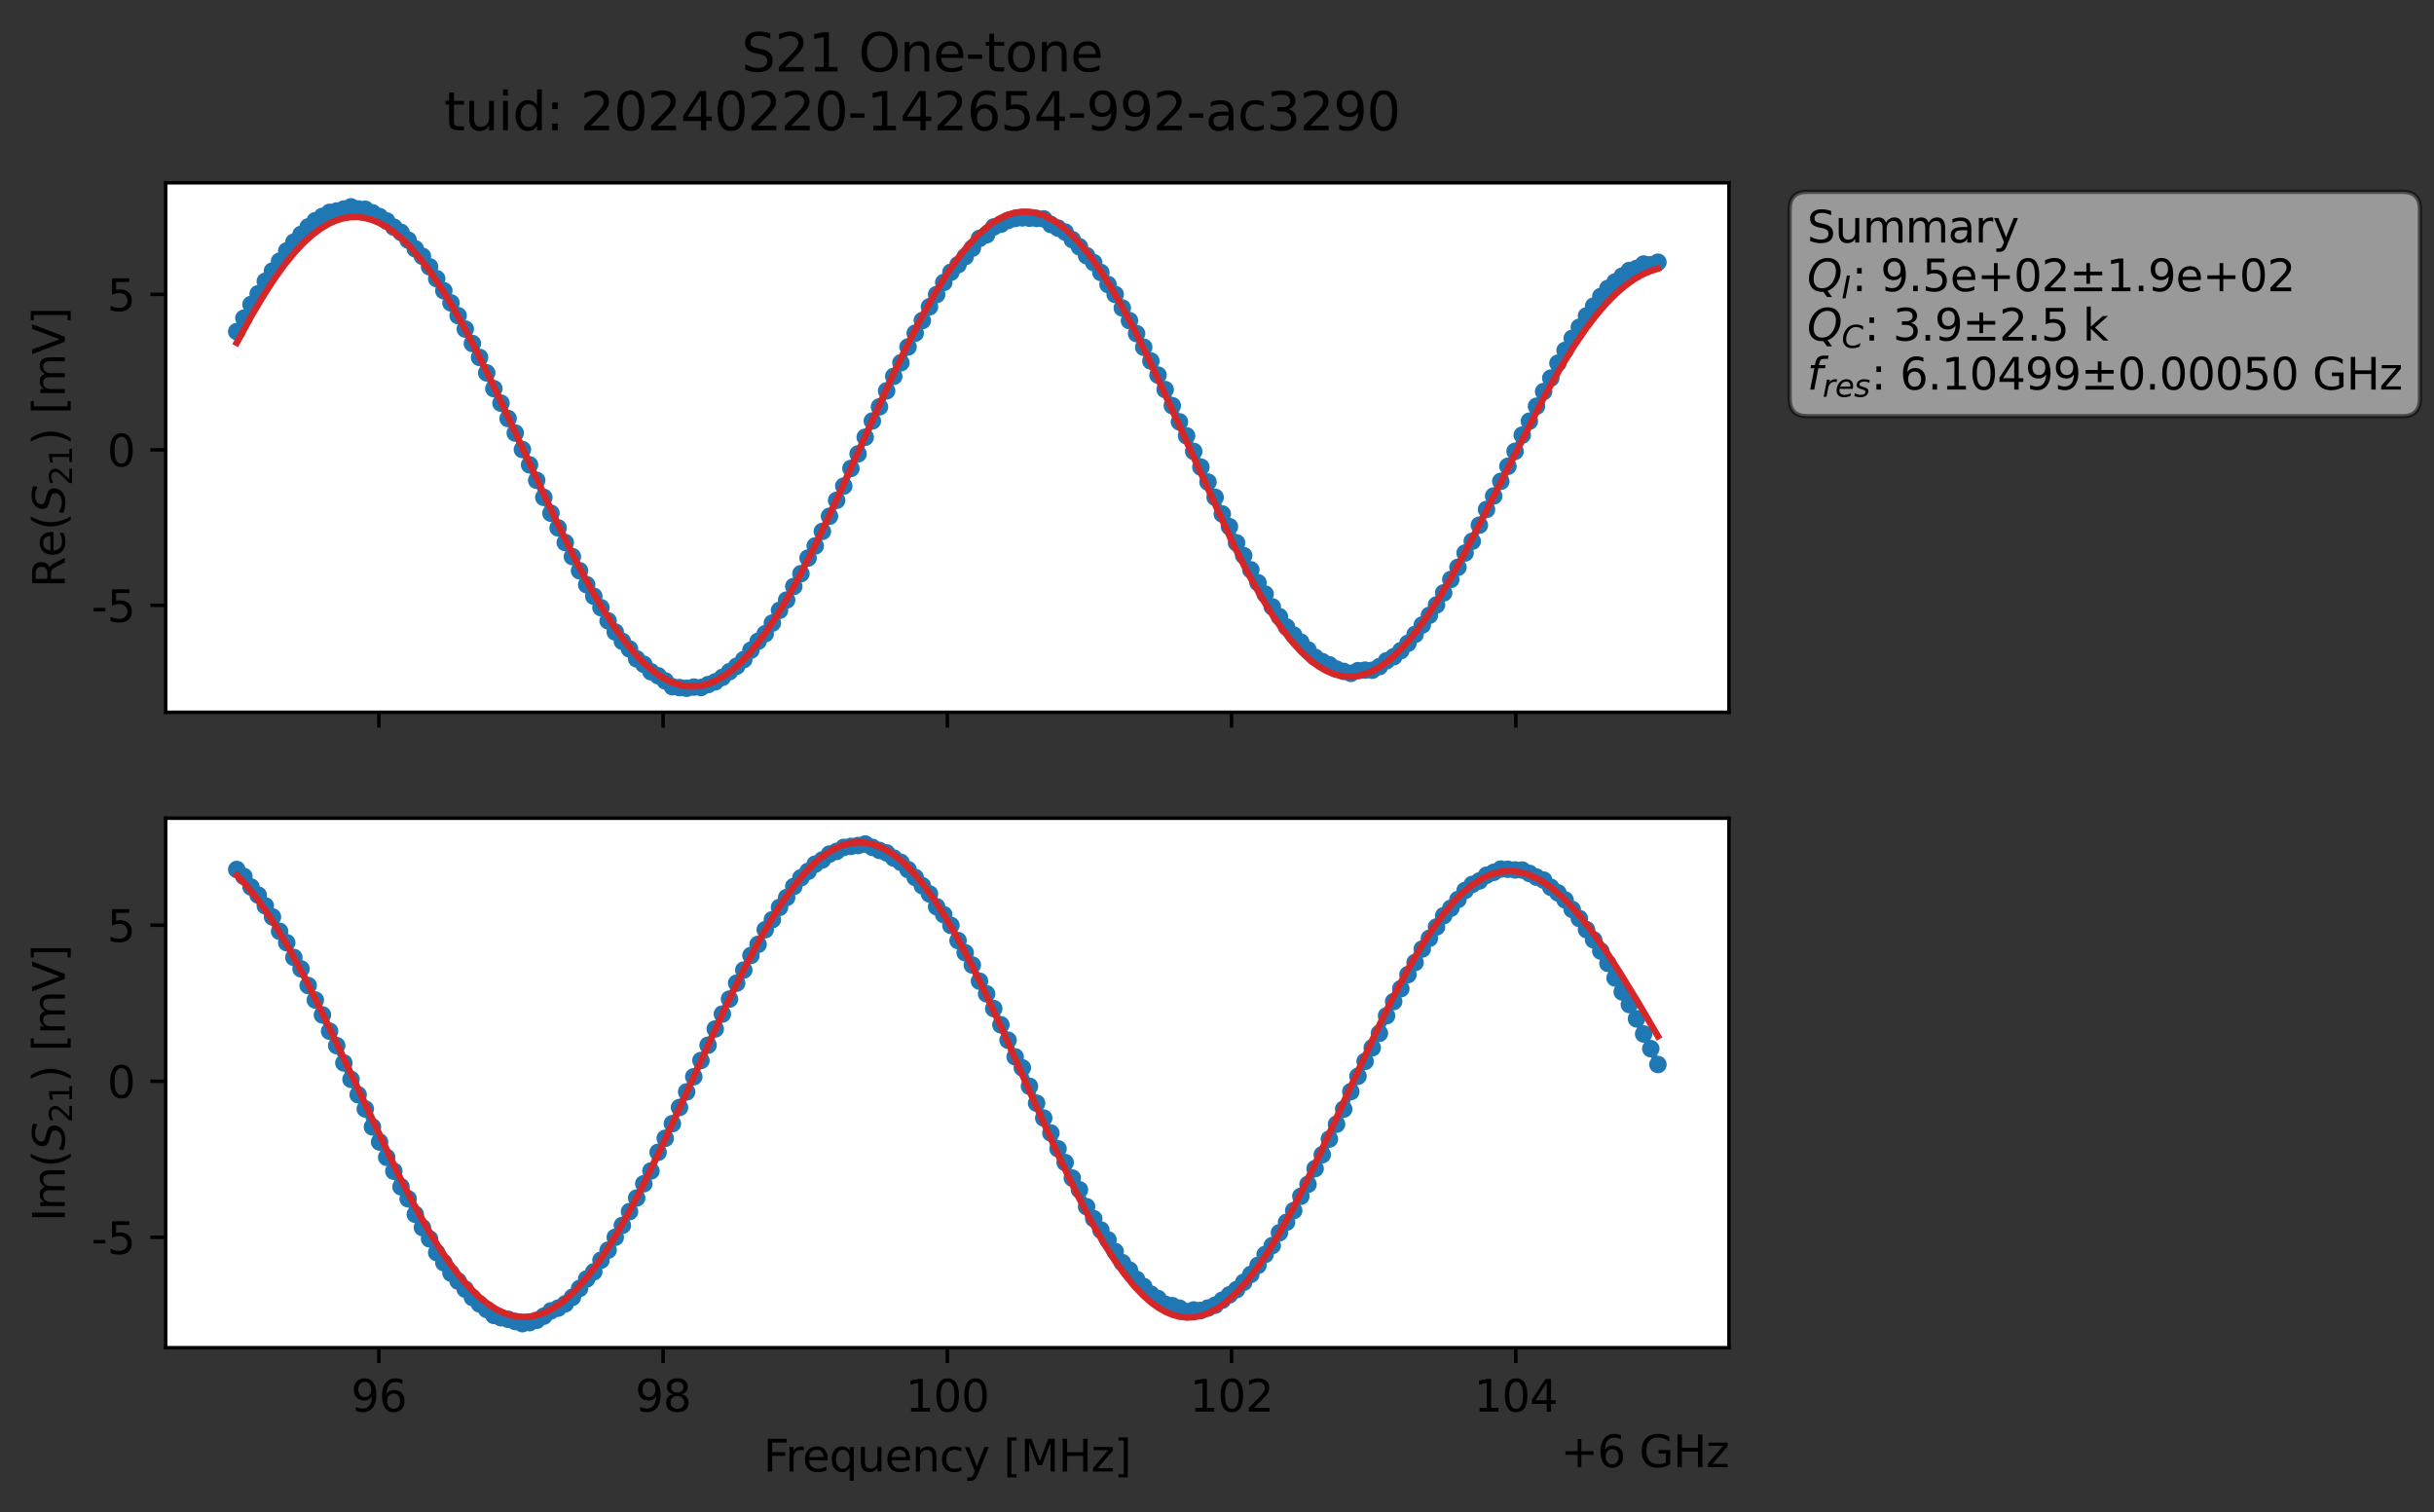 <?xml version="1.0" encoding="utf-8" standalone="no"?>
<!DOCTYPE svg PUBLIC "-//W3C//DTD SVG 1.1//EN"
  "http://www.w3.org/Graphics/SVG/1.1/DTD/svg11.dtd">
<svg xmlns:xlink="http://www.w3.org/1999/xlink" width="556.024pt" height="345.428pt" viewBox="0 0 556.024 345.428" xmlns="http://www.w3.org/2000/svg" version="1.1">
 <rect x="0" y="0" width="556.024" height="345.428" fill="#333333" stroke="none"/>
 <defs>
  <style type="text/css">*{stroke-linejoin: round; stroke-linecap: butt}</style>
 </defs>
 <g id="figure_1">
  <g id="patch_1">
   <path d="M 0 345.428 
L 556.024 345.428 
L 556.024 -0 
L 0 -0 
L 0 345.428 
z
" style="fill: none; opacity: 0"/>
  </g>
  <g id="axes_1">
   <g id="patch_2">
    <path d="M 37.848 162.72 
L 394.968 162.72 
L 394.968 41.76 
L 37.848 41.76 
z
" style="fill: #ffffff"/>
   </g>
   <g id="matplotlib.axis_1">
    <g id="xtick_1">
     <g id="line2d_1">
      <defs>
       <path id="m9aedd5b15d" d="M 0 0 
L 0 3.5 
" style="stroke: #000000; stroke-width: 0.8"/>
      </defs>
      <g>
       <use xlink:href="#m9aedd5b15d" x="86.547" y="162.72" style="stroke: #000000; stroke-width: 0.8"/>
      </g>
     </g>
    </g>
    <g id="xtick_2">
     <g id="line2d_2">
      <g>
       <use xlink:href="#m9aedd5b15d" x="151.478" y="162.72" style="stroke: #000000; stroke-width: 0.8"/>
      </g>
     </g>
    </g>
    <g id="xtick_3">
     <g id="line2d_3">
      <g>
       <use xlink:href="#m9aedd5b15d" x="216.408" y="162.72" style="stroke: #000000; stroke-width: 0.8"/>
      </g>
     </g>
    </g>
    <g id="xtick_4">
     <g id="line2d_4">
      <g>
       <use xlink:href="#m9aedd5b15d" x="281.339" y="162.72" style="stroke: #000000; stroke-width: 0.8"/>
      </g>
     </g>
    </g>
    <g id="xtick_5">
     <g id="line2d_5">
      <g>
       <use xlink:href="#m9aedd5b15d" x="346.27" y="162.72" style="stroke: #000000; stroke-width: 0.8"/>
      </g>
     </g>
    </g>
   </g>
   <g id="matplotlib.axis_2">
    <g id="ytick_1">
     <g id="line2d_6">
      <defs>
       <path id="m94f0eae0b2" d="M 0 0 
L -3.5 0 
" style="stroke: #000000; stroke-width: 0.8"/>
      </defs>
      <g>
       <use xlink:href="#m94f0eae0b2" x="37.848" y="138.283" style="stroke: #000000; stroke-width: 0.8"/>
      </g>
     </g>
     <g id="text_1">
      <!-- -5 -->
      <g transform="translate(20.878 142.083) scale(0.1 -0.1)">
       <defs>
        <path id="DejaVuSans-2d" d="M 313 2009 
L 1997 2009 
L 1997 1497 
L 313 1497 
L 313 2009 
z
" transform="scale(0.016)"/>
        <path id="DejaVuSans-35" d="M 691 4666 
L 3169 4666 
L 3169 4134 
L 1269 4134 
L 1269 2991 
Q 1406 3038 1543 3061 
Q 1681 3084 1819 3084 
Q 2600 3084 3056 2656 
Q 3513 2228 3513 1497 
Q 3513 744 3044 326 
Q 2575 -91 1722 -91 
Q 1428 -91 1123 -41 
Q 819 9 494 109 
L 494 744 
Q 775 591 1075 516 
Q 1375 441 1709 441 
Q 2250 441 2565 725 
Q 2881 1009 2881 1497 
Q 2881 1984 2565 2268 
Q 2250 2553 1709 2553 
Q 1456 2553 1204 2497 
Q 953 2441 691 2322 
L 691 4666 
z
" transform="scale(0.016)"/>
       </defs>
       <use xlink:href="#DejaVuSans-2d"/>
       <use xlink:href="#DejaVuSans-35" x="36.084"/>
      </g>
     </g>
    </g>
    <g id="ytick_2">
     <g id="line2d_7">
      <g>
       <use xlink:href="#m94f0eae0b2" x="37.848" y="102.761" style="stroke: #000000; stroke-width: 0.8"/>
      </g>
     </g>
     <g id="text_2">
      <!-- 0 -->
      <g transform="translate(24.486 106.56) scale(0.1 -0.1)">
       <defs>
        <path id="DejaVuSans-30" d="M 2034 4250 
Q 1547 4250 1301 3770 
Q 1056 3291 1056 2328 
Q 1056 1369 1301 889 
Q 1547 409 2034 409 
Q 2525 409 2770 889 
Q 3016 1369 3016 2328 
Q 3016 3291 2770 3770 
Q 2525 4250 2034 4250 
z
M 2034 4750 
Q 2819 4750 3233 4129 
Q 3647 3509 3647 2328 
Q 3647 1150 3233 529 
Q 2819 -91 2034 -91 
Q 1250 -91 836 529 
Q 422 1150 422 2328 
Q 422 3509 836 4129 
Q 1250 4750 2034 4750 
z
" transform="scale(0.016)"/>
       </defs>
       <use xlink:href="#DejaVuSans-30"/>
      </g>
     </g>
    </g>
    <g id="ytick_3">
     <g id="line2d_8">
      <g>
       <use xlink:href="#m94f0eae0b2" x="37.848" y="67.239" style="stroke: #000000; stroke-width: 0.8"/>
      </g>
     </g>
     <g id="text_3">
      <!-- 5 -->
      <g transform="translate(24.486 71.038) scale(0.1 -0.1)">
       <use xlink:href="#DejaVuSans-35"/>
      </g>
     </g>
    </g>
    <g id="text_4">
     <!-- Re$(S_{21})$ [mV] -->
     <g transform="translate(14.798 134.24) rotate(-90) scale(0.1 -0.1)">
      <defs>
       <path id="DejaVuSans-52" d="M 2841 2188 
Q 3044 2119 3236 1894 
Q 3428 1669 3622 1275 
L 4263 0 
L 3584 0 
L 2988 1197 
Q 2756 1666 2539 1819 
Q 2322 1972 1947 1972 
L 1259 1972 
L 1259 0 
L 628 0 
L 628 4666 
L 2053 4666 
Q 2853 4666 3247 4331 
Q 3641 3997 3641 3322 
Q 3641 2881 3436 2590 
Q 3231 2300 2841 2188 
z
M 1259 4147 
L 1259 2491 
L 2053 2491 
Q 2509 2491 2742 2702 
Q 2975 2913 2975 3322 
Q 2975 3731 2742 3939 
Q 2509 4147 2053 4147 
L 1259 4147 
z
" transform="scale(0.016)"/>
       <path id="DejaVuSans-65" d="M 3597 1894 
L 3597 1613 
L 953 1613 
Q 991 1019 1311 708 
Q 1631 397 2203 397 
Q 2534 397 2845 478 
Q 3156 559 3463 722 
L 3463 178 
Q 3153 47 2828 -22 
Q 2503 -91 2169 -91 
Q 1331 -91 842 396 
Q 353 884 353 1716 
Q 353 2575 817 3079 
Q 1281 3584 2069 3584 
Q 2775 3584 3186 3129 
Q 3597 2675 3597 1894 
z
M 3022 2063 
Q 3016 2534 2758 2815 
Q 2500 3097 2075 3097 
Q 1594 3097 1305 2825 
Q 1016 2553 972 2059 
L 3022 2063 
z
" transform="scale(0.016)"/>
       <path id="DejaVuSans-28" d="M 1984 4856 
Q 1566 4138 1362 3434 
Q 1159 2731 1159 2009 
Q 1159 1288 1364 580 
Q 1569 -128 1984 -844 
L 1484 -844 
Q 1016 -109 783 600 
Q 550 1309 550 2009 
Q 550 2706 781 3412 
Q 1013 4119 1484 4856 
L 1984 4856 
z
" transform="scale(0.016)"/>
       <path id="DejaVuSans-Oblique-53" d="M 3859 4513 
L 3738 3897 
Q 3422 4066 3111 4152 
Q 2800 4238 2509 4238 
Q 1944 4238 1609 3991 
Q 1275 3744 1275 3334 
Q 1275 3109 1398 2989 
Q 1522 2869 2034 2731 
L 2413 2638 
Q 3053 2472 3303 2217 
Q 3553 1963 3553 1503 
Q 3553 797 2998 353 
Q 2444 -91 1538 -91 
Q 1166 -91 791 -17 
Q 416 56 38 206 
L 166 856 
Q 513 641 861 531 
Q 1209 422 1556 422 
Q 2147 422 2503 684 
Q 2859 947 2859 1369 
Q 2859 1650 2717 1795 
Q 2575 1941 2106 2059 
L 1728 2156 
Q 1081 2325 845 2545 
Q 609 2766 609 3163 
Q 609 3859 1145 4304 
Q 1681 4750 2541 4750 
Q 2875 4750 3203 4690 
Q 3531 4631 3859 4513 
z
" transform="scale(0.016)"/>
       <path id="DejaVuSans-32" d="M 1228 531 
L 3431 531 
L 3431 0 
L 469 0 
L 469 531 
Q 828 903 1448 1529 
Q 2069 2156 2228 2338 
Q 2531 2678 2651 2914 
Q 2772 3150 2772 3378 
Q 2772 3750 2511 3984 
Q 2250 4219 1831 4219 
Q 1534 4219 1204 4116 
Q 875 4013 500 3803 
L 500 4441 
Q 881 4594 1212 4672 
Q 1544 4750 1819 4750 
Q 2544 4750 2975 4387 
Q 3406 4025 3406 3419 
Q 3406 3131 3298 2873 
Q 3191 2616 2906 2266 
Q 2828 2175 2409 1742 
Q 1991 1309 1228 531 
z
" transform="scale(0.016)"/>
       <path id="DejaVuSans-31" d="M 794 531 
L 1825 531 
L 1825 4091 
L 703 3866 
L 703 4441 
L 1819 4666 
L 2450 4666 
L 2450 531 
L 3481 531 
L 3481 0 
L 794 0 
L 794 531 
z
" transform="scale(0.016)"/>
       <path id="DejaVuSans-29" d="M 513 4856 
L 1013 4856 
Q 1481 4119 1714 3412 
Q 1947 2706 1947 2009 
Q 1947 1309 1714 600 
Q 1481 -109 1013 -844 
L 513 -844 
Q 928 -128 1133 580 
Q 1338 1288 1338 2009 
Q 1338 2731 1133 3434 
Q 928 4138 513 4856 
z
" transform="scale(0.016)"/>
       <path id="DejaVuSans-20" transform="scale(0.016)"/>
       <path id="DejaVuSans-5b" d="M 550 4863 
L 1875 4863 
L 1875 4416 
L 1125 4416 
L 1125 -397 
L 1875 -397 
L 1875 -844 
L 550 -844 
L 550 4863 
z
" transform="scale(0.016)"/>
       <path id="DejaVuSans-6d" d="M 3328 2828 
Q 3544 3216 3844 3400 
Q 4144 3584 4550 3584 
Q 5097 3584 5394 3201 
Q 5691 2819 5691 2113 
L 5691 0 
L 5113 0 
L 5113 2094 
Q 5113 2597 4934 2840 
Q 4756 3084 4391 3084 
Q 3944 3084 3684 2787 
Q 3425 2491 3425 1978 
L 3425 0 
L 2847 0 
L 2847 2094 
Q 2847 2600 2669 2842 
Q 2491 3084 2119 3084 
Q 1678 3084 1418 2786 
Q 1159 2488 1159 1978 
L 1159 0 
L 581 0 
L 581 3500 
L 1159 3500 
L 1159 2956 
Q 1356 3278 1631 3431 
Q 1906 3584 2284 3584 
Q 2666 3584 2933 3390 
Q 3200 3197 3328 2828 
z
" transform="scale(0.016)"/>
       <path id="DejaVuSans-56" d="M 1831 0 
L 50 4666 
L 709 4666 
L 2188 738 
L 3669 4666 
L 4325 4666 
L 2547 0 
L 1831 0 
z
" transform="scale(0.016)"/>
       <path id="DejaVuSans-5d" d="M 1947 4863 
L 1947 -844 
L 622 -844 
L 622 -397 
L 1369 -397 
L 1369 4416 
L 622 4416 
L 622 4863 
L 1947 4863 
z
" transform="scale(0.016)"/>
      </defs>
      <use xlink:href="#DejaVuSans-52" transform="translate(0 0.016)"/>
      <use xlink:href="#DejaVuSans-65" transform="translate(69.482 0.016)"/>
      <use xlink:href="#DejaVuSans-28" transform="translate(131.006 0.016)"/>
      <use xlink:href="#DejaVuSans-Oblique-53" transform="translate(170.02 0.016)"/>
      <use xlink:href="#DejaVuSans-32" transform="translate(233.496 -16.391) scale(0.7)"/>
      <use xlink:href="#DejaVuSans-31" transform="translate(278.032 -16.391) scale(0.7)"/>
      <use xlink:href="#DejaVuSans-29" transform="translate(325.303 0.016)"/>
      <use xlink:href="#DejaVuSans-20" transform="translate(364.316 0.016)"/>
      <use xlink:href="#DejaVuSans-5b" transform="translate(396.104 0.016)"/>
      <use xlink:href="#DejaVuSans-6d" transform="translate(435.117 0.016)"/>
      <use xlink:href="#DejaVuSans-56" transform="translate(532.529 0.016)"/>
      <use xlink:href="#DejaVuSans-5d" transform="translate(600.938 0.016)"/>
     </g>
    </g>
   </g>
   <g id="line2d_9">
    <path d="M 54.081 75.749 
L 57.344 69.547 
L 58.975 67.109 
L 60.607 64.266 
L 65.501 57.321 
L 67.133 55.314 
L 70.395 51.834 
L 72.027 50.419 
L 75.29 48.512 
L 76.921 48.204 
L 80.184 47.258 
L 81.815 47.727 
L 83.447 47.799 
L 86.71 49.479 
L 88.341 50.484 
L 89.973 51.9 
L 91.604 53.086 
L 93.235 54.851 
L 94.867 56.845 
L 96.498 58.548 
L 98.13 60.952 
L 103.024 69.198 
L 106.287 75.172 
L 111.181 85.182 
L 112.813 88.784 
L 117.707 98.927 
L 120.97 106.186 
L 122.601 109.728 
L 125.864 117.242 
L 130.758 127.159 
L 134.021 133.573 
L 137.284 138.817 
L 138.916 141.824 
L 140.547 144.372 
L 142.178 146.516 
L 143.81 148.254 
L 145.441 150.51 
L 147.073 151.756 
L 148.704 153.451 
L 150.336 154.363 
L 151.967 155.546 
L 153.598 156.871 
L 156.861 157.222 
L 158.493 156.957 
L 160.124 157.055 
L 163.387 155.759 
L 165.018 154.739 
L 168.281 152.184 
L 169.913 150.675 
L 173.176 146.494 
L 174.807 144.77 
L 176.438 142.331 
L 178.07 139.435 
L 179.701 137.071 
L 182.964 131.045 
L 184.596 127.477 
L 186.227 124.715 
L 189.49 117.936 
L 191.121 114.299 
L 192.753 111.037 
L 194.384 107.006 
L 196.016 103.686 
L 199.278 96.171 
L 200.91 92.94 
L 202.541 89.283 
L 209.067 76.117 
L 210.698 73.227 
L 212.33 70.084 
L 215.593 64.529 
L 217.224 62.199 
L 220.487 58.638 
L 222.118 56.692 
L 223.75 54.467 
L 225.381 53.631 
L 227.013 51.846 
L 228.644 51.222 
L 230.276 50.364 
L 231.907 49.902 
L 233.538 49.769 
L 238.433 49.997 
L 240.064 51.295 
L 243.327 53.005 
L 246.59 56.378 
L 248.221 58.41 
L 249.853 59.997 
L 251.484 62.259 
L 253.116 64.994 
L 254.747 67.256 
L 258.01 73.245 
L 261.273 79.325 
L 266.167 88.995 
L 269.43 96.367 
L 271.061 99.562 
L 279.218 117.414 
L 280.85 120.303 
L 282.481 124.015 
L 284.113 126.92 
L 285.744 130.169 
L 287.376 133.115 
L 289.007 135.713 
L 290.638 138.632 
L 293.901 143.235 
L 295.533 145.083 
L 298.796 148.468 
L 300.427 150.174 
L 302.059 151.138 
L 303.69 151.87 
L 305.321 152.851 
L 308.584 153.817 
L 310.216 153.197 
L 311.847 153.081 
L 313.479 153.114 
L 315.11 152.287 
L 316.741 150.952 
L 318.373 150.029 
L 320.004 148.64 
L 321.636 146.945 
L 324.899 142.774 
L 328.161 138.186 
L 329.793 135.44 
L 331.424 132.371 
L 333.056 129.591 
L 334.687 126.328 
L 336.319 123.65 
L 339.581 116.384 
L 341.213 113.306 
L 346.107 103.104 
L 347.739 99.395 
L 351.001 92.801 
L 352.633 89.445 
L 354.264 86.381 
L 355.896 82.968 
L 359.159 77.284 
L 362.421 72.163 
L 365.684 67.727 
L 367.316 65.881 
L 370.579 63.073 
L 372.21 61.789 
L 373.841 61.333 
L 375.473 60.313 
L 377.104 60.481 
L 378.736 59.903 
L 378.736 59.903 
" clip-path="url(#p7b61f5b6ee)" style="fill: none; stroke: #1f77b4; stroke-width: 1.5; stroke-linecap: square"/>
    <defs>
     <path id="md3d41973f8" d="M 0 1.5 
C 0.398 1.5 0.779 1.342 1.061 1.061 
C 1.342 0.779 1.5 0.398 1.5 0 
C 1.5 -0.398 1.342 -0.779 1.061 -1.061 
C 0.779 -1.342 0.398 -1.5 0 -1.5 
C -0.398 -1.5 -0.779 -1.342 -1.061 -1.061 
C -1.342 -0.779 -1.5 -0.398 -1.5 0 
C -1.5 0.398 -1.342 0.779 -1.061 1.061 
C -0.779 1.342 -0.398 1.5 0 1.5 
z
" style="stroke: #1f77b4"/>
    </defs>
    <g clip-path="url(#p7b61f5b6ee)">
     <use xlink:href="#md3d41973f8" x="54.081" y="75.749" style="fill: #1f77b4; stroke: #1f77b4"/>
     <use xlink:href="#md3d41973f8" x="55.713" y="72.7" style="fill: #1f77b4; stroke: #1f77b4"/>
     <use xlink:href="#md3d41973f8" x="57.344" y="69.547" style="fill: #1f77b4; stroke: #1f77b4"/>
     <use xlink:href="#md3d41973f8" x="58.975" y="67.109" style="fill: #1f77b4; stroke: #1f77b4"/>
     <use xlink:href="#md3d41973f8" x="60.607" y="64.266" style="fill: #1f77b4; stroke: #1f77b4"/>
     <use xlink:href="#md3d41973f8" x="62.238" y="61.906" style="fill: #1f77b4; stroke: #1f77b4"/>
     <use xlink:href="#md3d41973f8" x="63.87" y="59.655" style="fill: #1f77b4; stroke: #1f77b4"/>
     <use xlink:href="#md3d41973f8" x="65.501" y="57.321" style="fill: #1f77b4; stroke: #1f77b4"/>
     <use xlink:href="#md3d41973f8" x="67.133" y="55.314" style="fill: #1f77b4; stroke: #1f77b4"/>
     <use xlink:href="#md3d41973f8" x="68.764" y="53.553" style="fill: #1f77b4; stroke: #1f77b4"/>
     <use xlink:href="#md3d41973f8" x="70.395" y="51.834" style="fill: #1f77b4; stroke: #1f77b4"/>
     <use xlink:href="#md3d41973f8" x="72.027" y="50.419" style="fill: #1f77b4; stroke: #1f77b4"/>
     <use xlink:href="#md3d41973f8" x="73.658" y="49.429" style="fill: #1f77b4; stroke: #1f77b4"/>
     <use xlink:href="#md3d41973f8" x="75.29" y="48.512" style="fill: #1f77b4; stroke: #1f77b4"/>
     <use xlink:href="#md3d41973f8" x="76.921" y="48.204" style="fill: #1f77b4; stroke: #1f77b4"/>
     <use xlink:href="#md3d41973f8" x="78.553" y="47.744" style="fill: #1f77b4; stroke: #1f77b4"/>
     <use xlink:href="#md3d41973f8" x="80.184" y="47.258" style="fill: #1f77b4; stroke: #1f77b4"/>
     <use xlink:href="#md3d41973f8" x="81.815" y="47.727" style="fill: #1f77b4; stroke: #1f77b4"/>
     <use xlink:href="#md3d41973f8" x="83.447" y="47.799" style="fill: #1f77b4; stroke: #1f77b4"/>
     <use xlink:href="#md3d41973f8" x="85.078" y="48.612" style="fill: #1f77b4; stroke: #1f77b4"/>
     <use xlink:href="#md3d41973f8" x="86.71" y="49.479" style="fill: #1f77b4; stroke: #1f77b4"/>
     <use xlink:href="#md3d41973f8" x="88.341" y="50.484" style="fill: #1f77b4; stroke: #1f77b4"/>
     <use xlink:href="#md3d41973f8" x="89.973" y="51.9" style="fill: #1f77b4; stroke: #1f77b4"/>
     <use xlink:href="#md3d41973f8" x="91.604" y="53.086" style="fill: #1f77b4; stroke: #1f77b4"/>
     <use xlink:href="#md3d41973f8" x="93.235" y="54.851" style="fill: #1f77b4; stroke: #1f77b4"/>
     <use xlink:href="#md3d41973f8" x="94.867" y="56.845" style="fill: #1f77b4; stroke: #1f77b4"/>
     <use xlink:href="#md3d41973f8" x="96.498" y="58.548" style="fill: #1f77b4; stroke: #1f77b4"/>
     <use xlink:href="#md3d41973f8" x="98.13" y="60.952" style="fill: #1f77b4; stroke: #1f77b4"/>
     <use xlink:href="#md3d41973f8" x="99.761" y="63.66" style="fill: #1f77b4; stroke: #1f77b4"/>
     <use xlink:href="#md3d41973f8" x="101.393" y="66.423" style="fill: #1f77b4; stroke: #1f77b4"/>
     <use xlink:href="#md3d41973f8" x="103.024" y="69.198" style="fill: #1f77b4; stroke: #1f77b4"/>
     <use xlink:href="#md3d41973f8" x="104.655" y="72.111" style="fill: #1f77b4; stroke: #1f77b4"/>
     <use xlink:href="#md3d41973f8" x="106.287" y="75.172" style="fill: #1f77b4; stroke: #1f77b4"/>
     <use xlink:href="#md3d41973f8" x="107.918" y="78.472" style="fill: #1f77b4; stroke: #1f77b4"/>
     <use xlink:href="#md3d41973f8" x="109.55" y="81.651" style="fill: #1f77b4; stroke: #1f77b4"/>
     <use xlink:href="#md3d41973f8" x="111.181" y="85.182" style="fill: #1f77b4; stroke: #1f77b4"/>
     <use xlink:href="#md3d41973f8" x="112.813" y="88.784" style="fill: #1f77b4; stroke: #1f77b4"/>
     <use xlink:href="#md3d41973f8" x="114.444" y="92.102" style="fill: #1f77b4; stroke: #1f77b4"/>
     <use xlink:href="#md3d41973f8" x="116.076" y="95.616" style="fill: #1f77b4; stroke: #1f77b4"/>
     <use xlink:href="#md3d41973f8" x="117.707" y="98.927" style="fill: #1f77b4; stroke: #1f77b4"/>
     <use xlink:href="#md3d41973f8" x="119.338" y="102.686" style="fill: #1f77b4; stroke: #1f77b4"/>
     <use xlink:href="#md3d41973f8" x="120.97" y="106.186" style="fill: #1f77b4; stroke: #1f77b4"/>
     <use xlink:href="#md3d41973f8" x="122.601" y="109.728" style="fill: #1f77b4; stroke: #1f77b4"/>
     <use xlink:href="#md3d41973f8" x="124.233" y="113.624" style="fill: #1f77b4; stroke: #1f77b4"/>
     <use xlink:href="#md3d41973f8" x="125.864" y="117.242" style="fill: #1f77b4; stroke: #1f77b4"/>
     <use xlink:href="#md3d41973f8" x="127.496" y="120.594" style="fill: #1f77b4; stroke: #1f77b4"/>
     <use xlink:href="#md3d41973f8" x="129.127" y="123.94" style="fill: #1f77b4; stroke: #1f77b4"/>
     <use xlink:href="#md3d41973f8" x="130.758" y="127.159" style="fill: #1f77b4; stroke: #1f77b4"/>
     <use xlink:href="#md3d41973f8" x="132.39" y="130.378" style="fill: #1f77b4; stroke: #1f77b4"/>
     <use xlink:href="#md3d41973f8" x="134.021" y="133.573" style="fill: #1f77b4; stroke: #1f77b4"/>
     <use xlink:href="#md3d41973f8" x="135.653" y="136.208" style="fill: #1f77b4; stroke: #1f77b4"/>
     <use xlink:href="#md3d41973f8" x="137.284" y="138.817" style="fill: #1f77b4; stroke: #1f77b4"/>
     <use xlink:href="#md3d41973f8" x="138.916" y="141.824" style="fill: #1f77b4; stroke: #1f77b4"/>
     <use xlink:href="#md3d41973f8" x="140.547" y="144.372" style="fill: #1f77b4; stroke: #1f77b4"/>
     <use xlink:href="#md3d41973f8" x="142.178" y="146.516" style="fill: #1f77b4; stroke: #1f77b4"/>
     <use xlink:href="#md3d41973f8" x="143.81" y="148.254" style="fill: #1f77b4; stroke: #1f77b4"/>
     <use xlink:href="#md3d41973f8" x="145.441" y="150.51" style="fill: #1f77b4; stroke: #1f77b4"/>
     <use xlink:href="#md3d41973f8" x="147.073" y="151.756" style="fill: #1f77b4; stroke: #1f77b4"/>
     <use xlink:href="#md3d41973f8" x="148.704" y="153.451" style="fill: #1f77b4; stroke: #1f77b4"/>
     <use xlink:href="#md3d41973f8" x="150.336" y="154.363" style="fill: #1f77b4; stroke: #1f77b4"/>
     <use xlink:href="#md3d41973f8" x="151.967" y="155.546" style="fill: #1f77b4; stroke: #1f77b4"/>
     <use xlink:href="#md3d41973f8" x="153.598" y="156.871" style="fill: #1f77b4; stroke: #1f77b4"/>
     <use xlink:href="#md3d41973f8" x="155.23" y="157.073" style="fill: #1f77b4; stroke: #1f77b4"/>
     <use xlink:href="#md3d41973f8" x="156.861" y="157.222" style="fill: #1f77b4; stroke: #1f77b4"/>
     <use xlink:href="#md3d41973f8" x="158.493" y="156.957" style="fill: #1f77b4; stroke: #1f77b4"/>
     <use xlink:href="#md3d41973f8" x="160.124" y="157.055" style="fill: #1f77b4; stroke: #1f77b4"/>
     <use xlink:href="#md3d41973f8" x="161.756" y="156.39" style="fill: #1f77b4; stroke: #1f77b4"/>
     <use xlink:href="#md3d41973f8" x="163.387" y="155.759" style="fill: #1f77b4; stroke: #1f77b4"/>
     <use xlink:href="#md3d41973f8" x="165.018" y="154.739" style="fill: #1f77b4; stroke: #1f77b4"/>
     <use xlink:href="#md3d41973f8" x="166.65" y="153.443" style="fill: #1f77b4; stroke: #1f77b4"/>
     <use xlink:href="#md3d41973f8" x="168.281" y="152.184" style="fill: #1f77b4; stroke: #1f77b4"/>
     <use xlink:href="#md3d41973f8" x="169.913" y="150.675" style="fill: #1f77b4; stroke: #1f77b4"/>
     <use xlink:href="#md3d41973f8" x="171.544" y="148.523" style="fill: #1f77b4; stroke: #1f77b4"/>
     <use xlink:href="#md3d41973f8" x="173.176" y="146.494" style="fill: #1f77b4; stroke: #1f77b4"/>
     <use xlink:href="#md3d41973f8" x="174.807" y="144.77" style="fill: #1f77b4; stroke: #1f77b4"/>
     <use xlink:href="#md3d41973f8" x="176.438" y="142.331" style="fill: #1f77b4; stroke: #1f77b4"/>
     <use xlink:href="#md3d41973f8" x="178.07" y="139.435" style="fill: #1f77b4; stroke: #1f77b4"/>
     <use xlink:href="#md3d41973f8" x="179.701" y="137.071" style="fill: #1f77b4; stroke: #1f77b4"/>
     <use xlink:href="#md3d41973f8" x="181.333" y="133.966" style="fill: #1f77b4; stroke: #1f77b4"/>
     <use xlink:href="#md3d41973f8" x="182.964" y="131.045" style="fill: #1f77b4; stroke: #1f77b4"/>
     <use xlink:href="#md3d41973f8" x="184.596" y="127.477" style="fill: #1f77b4; stroke: #1f77b4"/>
     <use xlink:href="#md3d41973f8" x="186.227" y="124.715" style="fill: #1f77b4; stroke: #1f77b4"/>
     <use xlink:href="#md3d41973f8" x="187.858" y="121.398" style="fill: #1f77b4; stroke: #1f77b4"/>
     <use xlink:href="#md3d41973f8" x="189.49" y="117.936" style="fill: #1f77b4; stroke: #1f77b4"/>
     <use xlink:href="#md3d41973f8" x="191.121" y="114.299" style="fill: #1f77b4; stroke: #1f77b4"/>
     <use xlink:href="#md3d41973f8" x="192.753" y="111.037" style="fill: #1f77b4; stroke: #1f77b4"/>
     <use xlink:href="#md3d41973f8" x="194.384" y="107.006" style="fill: #1f77b4; stroke: #1f77b4"/>
     <use xlink:href="#md3d41973f8" x="196.016" y="103.686" style="fill: #1f77b4; stroke: #1f77b4"/>
     <use xlink:href="#md3d41973f8" x="197.647" y="99.882" style="fill: #1f77b4; stroke: #1f77b4"/>
     <use xlink:href="#md3d41973f8" x="199.278" y="96.171" style="fill: #1f77b4; stroke: #1f77b4"/>
     <use xlink:href="#md3d41973f8" x="200.91" y="92.94" style="fill: #1f77b4; stroke: #1f77b4"/>
     <use xlink:href="#md3d41973f8" x="202.541" y="89.283" style="fill: #1f77b4; stroke: #1f77b4"/>
     <use xlink:href="#md3d41973f8" x="204.173" y="85.969" style="fill: #1f77b4; stroke: #1f77b4"/>
     <use xlink:href="#md3d41973f8" x="205.804" y="82.871" style="fill: #1f77b4; stroke: #1f77b4"/>
     <use xlink:href="#md3d41973f8" x="207.436" y="79.258" style="fill: #1f77b4; stroke: #1f77b4"/>
     <use xlink:href="#md3d41973f8" x="209.067" y="76.117" style="fill: #1f77b4; stroke: #1f77b4"/>
     <use xlink:href="#md3d41973f8" x="210.698" y="73.227" style="fill: #1f77b4; stroke: #1f77b4"/>
     <use xlink:href="#md3d41973f8" x="212.33" y="70.084" style="fill: #1f77b4; stroke: #1f77b4"/>
     <use xlink:href="#md3d41973f8" x="213.961" y="67.284" style="fill: #1f77b4; stroke: #1f77b4"/>
     <use xlink:href="#md3d41973f8" x="215.593" y="64.529" style="fill: #1f77b4; stroke: #1f77b4"/>
     <use xlink:href="#md3d41973f8" x="217.224" y="62.199" style="fill: #1f77b4; stroke: #1f77b4"/>
     <use xlink:href="#md3d41973f8" x="218.856" y="60.472" style="fill: #1f77b4; stroke: #1f77b4"/>
     <use xlink:href="#md3d41973f8" x="220.487" y="58.638" style="fill: #1f77b4; stroke: #1f77b4"/>
     <use xlink:href="#md3d41973f8" x="222.118" y="56.692" style="fill: #1f77b4; stroke: #1f77b4"/>
     <use xlink:href="#md3d41973f8" x="223.75" y="54.467" style="fill: #1f77b4; stroke: #1f77b4"/>
     <use xlink:href="#md3d41973f8" x="225.381" y="53.631" style="fill: #1f77b4; stroke: #1f77b4"/>
     <use xlink:href="#md3d41973f8" x="227.013" y="51.846" style="fill: #1f77b4; stroke: #1f77b4"/>
     <use xlink:href="#md3d41973f8" x="228.644" y="51.222" style="fill: #1f77b4; stroke: #1f77b4"/>
     <use xlink:href="#md3d41973f8" x="230.276" y="50.364" style="fill: #1f77b4; stroke: #1f77b4"/>
     <use xlink:href="#md3d41973f8" x="231.907" y="49.902" style="fill: #1f77b4; stroke: #1f77b4"/>
     <use xlink:href="#md3d41973f8" x="233.538" y="49.769" style="fill: #1f77b4; stroke: #1f77b4"/>
     <use xlink:href="#md3d41973f8" x="235.17" y="49.846" style="fill: #1f77b4; stroke: #1f77b4"/>
     <use xlink:href="#md3d41973f8" x="236.801" y="49.892" style="fill: #1f77b4; stroke: #1f77b4"/>
     <use xlink:href="#md3d41973f8" x="238.433" y="49.997" style="fill: #1f77b4; stroke: #1f77b4"/>
     <use xlink:href="#md3d41973f8" x="240.064" y="51.295" style="fill: #1f77b4; stroke: #1f77b4"/>
     <use xlink:href="#md3d41973f8" x="241.696" y="52.106" style="fill: #1f77b4; stroke: #1f77b4"/>
     <use xlink:href="#md3d41973f8" x="243.327" y="53.005" style="fill: #1f77b4; stroke: #1f77b4"/>
     <use xlink:href="#md3d41973f8" x="244.958" y="54.736" style="fill: #1f77b4; stroke: #1f77b4"/>
     <use xlink:href="#md3d41973f8" x="246.59" y="56.378" style="fill: #1f77b4; stroke: #1f77b4"/>
     <use xlink:href="#md3d41973f8" x="248.221" y="58.41" style="fill: #1f77b4; stroke: #1f77b4"/>
     <use xlink:href="#md3d41973f8" x="249.853" y="59.997" style="fill: #1f77b4; stroke: #1f77b4"/>
     <use xlink:href="#md3d41973f8" x="251.484" y="62.259" style="fill: #1f77b4; stroke: #1f77b4"/>
     <use xlink:href="#md3d41973f8" x="253.116" y="64.994" style="fill: #1f77b4; stroke: #1f77b4"/>
     <use xlink:href="#md3d41973f8" x="254.747" y="67.256" style="fill: #1f77b4; stroke: #1f77b4"/>
     <use xlink:href="#md3d41973f8" x="256.378" y="70.353" style="fill: #1f77b4; stroke: #1f77b4"/>
     <use xlink:href="#md3d41973f8" x="258.01" y="73.245" style="fill: #1f77b4; stroke: #1f77b4"/>
     <use xlink:href="#md3d41973f8" x="259.641" y="76.21" style="fill: #1f77b4; stroke: #1f77b4"/>
     <use xlink:href="#md3d41973f8" x="261.273" y="79.325" style="fill: #1f77b4; stroke: #1f77b4"/>
     <use xlink:href="#md3d41973f8" x="262.904" y="82.472" style="fill: #1f77b4; stroke: #1f77b4"/>
     <use xlink:href="#md3d41973f8" x="264.536" y="85.684" style="fill: #1f77b4; stroke: #1f77b4"/>
     <use xlink:href="#md3d41973f8" x="266.167" y="88.995" style="fill: #1f77b4; stroke: #1f77b4"/>
     <use xlink:href="#md3d41973f8" x="267.798" y="92.675" style="fill: #1f77b4; stroke: #1f77b4"/>
     <use xlink:href="#md3d41973f8" x="269.43" y="96.367" style="fill: #1f77b4; stroke: #1f77b4"/>
     <use xlink:href="#md3d41973f8" x="271.061" y="99.562" style="fill: #1f77b4; stroke: #1f77b4"/>
     <use xlink:href="#md3d41973f8" x="272.693" y="103.118" style="fill: #1f77b4; stroke: #1f77b4"/>
     <use xlink:href="#md3d41973f8" x="274.324" y="106.704" style="fill: #1f77b4; stroke: #1f77b4"/>
     <use xlink:href="#md3d41973f8" x="275.956" y="110.126" style="fill: #1f77b4; stroke: #1f77b4"/>
     <use xlink:href="#md3d41973f8" x="277.587" y="113.606" style="fill: #1f77b4; stroke: #1f77b4"/>
     <use xlink:href="#md3d41973f8" x="279.218" y="117.414" style="fill: #1f77b4; stroke: #1f77b4"/>
     <use xlink:href="#md3d41973f8" x="280.85" y="120.303" style="fill: #1f77b4; stroke: #1f77b4"/>
     <use xlink:href="#md3d41973f8" x="282.481" y="124.015" style="fill: #1f77b4; stroke: #1f77b4"/>
     <use xlink:href="#md3d41973f8" x="284.113" y="126.92" style="fill: #1f77b4; stroke: #1f77b4"/>
     <use xlink:href="#md3d41973f8" x="285.744" y="130.169" style="fill: #1f77b4; stroke: #1f77b4"/>
     <use xlink:href="#md3d41973f8" x="287.376" y="133.115" style="fill: #1f77b4; stroke: #1f77b4"/>
     <use xlink:href="#md3d41973f8" x="289.007" y="135.713" style="fill: #1f77b4; stroke: #1f77b4"/>
     <use xlink:href="#md3d41973f8" x="290.638" y="138.632" style="fill: #1f77b4; stroke: #1f77b4"/>
     <use xlink:href="#md3d41973f8" x="292.27" y="140.882" style="fill: #1f77b4; stroke: #1f77b4"/>
     <use xlink:href="#md3d41973f8" x="293.901" y="143.235" style="fill: #1f77b4; stroke: #1f77b4"/>
     <use xlink:href="#md3d41973f8" x="295.533" y="145.083" style="fill: #1f77b4; stroke: #1f77b4"/>
     <use xlink:href="#md3d41973f8" x="297.164" y="146.699" style="fill: #1f77b4; stroke: #1f77b4"/>
     <use xlink:href="#md3d41973f8" x="298.796" y="148.468" style="fill: #1f77b4; stroke: #1f77b4"/>
     <use xlink:href="#md3d41973f8" x="300.427" y="150.174" style="fill: #1f77b4; stroke: #1f77b4"/>
     <use xlink:href="#md3d41973f8" x="302.059" y="151.138" style="fill: #1f77b4; stroke: #1f77b4"/>
     <use xlink:href="#md3d41973f8" x="303.69" y="151.87" style="fill: #1f77b4; stroke: #1f77b4"/>
     <use xlink:href="#md3d41973f8" x="305.321" y="152.851" style="fill: #1f77b4; stroke: #1f77b4"/>
     <use xlink:href="#md3d41973f8" x="306.953" y="153.374" style="fill: #1f77b4; stroke: #1f77b4"/>
     <use xlink:href="#md3d41973f8" x="308.584" y="153.817" style="fill: #1f77b4; stroke: #1f77b4"/>
     <use xlink:href="#md3d41973f8" x="310.216" y="153.197" style="fill: #1f77b4; stroke: #1f77b4"/>
     <use xlink:href="#md3d41973f8" x="311.847" y="153.081" style="fill: #1f77b4; stroke: #1f77b4"/>
     <use xlink:href="#md3d41973f8" x="313.479" y="153.114" style="fill: #1f77b4; stroke: #1f77b4"/>
     <use xlink:href="#md3d41973f8" x="315.11" y="152.287" style="fill: #1f77b4; stroke: #1f77b4"/>
     <use xlink:href="#md3d41973f8" x="316.741" y="150.952" style="fill: #1f77b4; stroke: #1f77b4"/>
     <use xlink:href="#md3d41973f8" x="318.373" y="150.029" style="fill: #1f77b4; stroke: #1f77b4"/>
     <use xlink:href="#md3d41973f8" x="320.004" y="148.64" style="fill: #1f77b4; stroke: #1f77b4"/>
     <use xlink:href="#md3d41973f8" x="321.636" y="146.945" style="fill: #1f77b4; stroke: #1f77b4"/>
     <use xlink:href="#md3d41973f8" x="323.267" y="144.918" style="fill: #1f77b4; stroke: #1f77b4"/>
     <use xlink:href="#md3d41973f8" x="324.899" y="142.774" style="fill: #1f77b4; stroke: #1f77b4"/>
     <use xlink:href="#md3d41973f8" x="326.53" y="140.558" style="fill: #1f77b4; stroke: #1f77b4"/>
     <use xlink:href="#md3d41973f8" x="328.161" y="138.186" style="fill: #1f77b4; stroke: #1f77b4"/>
     <use xlink:href="#md3d41973f8" x="329.793" y="135.44" style="fill: #1f77b4; stroke: #1f77b4"/>
     <use xlink:href="#md3d41973f8" x="331.424" y="132.371" style="fill: #1f77b4; stroke: #1f77b4"/>
     <use xlink:href="#md3d41973f8" x="333.056" y="129.591" style="fill: #1f77b4; stroke: #1f77b4"/>
     <use xlink:href="#md3d41973f8" x="334.687" y="126.328" style="fill: #1f77b4; stroke: #1f77b4"/>
     <use xlink:href="#md3d41973f8" x="336.319" y="123.65" style="fill: #1f77b4; stroke: #1f77b4"/>
     <use xlink:href="#md3d41973f8" x="337.95" y="119.965" style="fill: #1f77b4; stroke: #1f77b4"/>
     <use xlink:href="#md3d41973f8" x="339.581" y="116.384" style="fill: #1f77b4; stroke: #1f77b4"/>
     <use xlink:href="#md3d41973f8" x="341.213" y="113.306" style="fill: #1f77b4; stroke: #1f77b4"/>
     <use xlink:href="#md3d41973f8" x="342.844" y="109.957" style="fill: #1f77b4; stroke: #1f77b4"/>
     <use xlink:href="#md3d41973f8" x="344.476" y="106.522" style="fill: #1f77b4; stroke: #1f77b4"/>
     <use xlink:href="#md3d41973f8" x="346.107" y="103.104" style="fill: #1f77b4; stroke: #1f77b4"/>
     <use xlink:href="#md3d41973f8" x="347.739" y="99.395" style="fill: #1f77b4; stroke: #1f77b4"/>
     <use xlink:href="#md3d41973f8" x="349.37" y="96.215" style="fill: #1f77b4; stroke: #1f77b4"/>
     <use xlink:href="#md3d41973f8" x="351.001" y="92.801" style="fill: #1f77b4; stroke: #1f77b4"/>
     <use xlink:href="#md3d41973f8" x="352.633" y="89.445" style="fill: #1f77b4; stroke: #1f77b4"/>
     <use xlink:href="#md3d41973f8" x="354.264" y="86.381" style="fill: #1f77b4; stroke: #1f77b4"/>
     <use xlink:href="#md3d41973f8" x="355.896" y="82.968" style="fill: #1f77b4; stroke: #1f77b4"/>
     <use xlink:href="#md3d41973f8" x="357.527" y="80.048" style="fill: #1f77b4; stroke: #1f77b4"/>
     <use xlink:href="#md3d41973f8" x="359.159" y="77.284" style="fill: #1f77b4; stroke: #1f77b4"/>
     <use xlink:href="#md3d41973f8" x="360.79" y="74.751" style="fill: #1f77b4; stroke: #1f77b4"/>
     <use xlink:href="#md3d41973f8" x="362.421" y="72.163" style="fill: #1f77b4; stroke: #1f77b4"/>
     <use xlink:href="#md3d41973f8" x="364.053" y="69.928" style="fill: #1f77b4; stroke: #1f77b4"/>
     <use xlink:href="#md3d41973f8" x="365.684" y="67.727" style="fill: #1f77b4; stroke: #1f77b4"/>
     <use xlink:href="#md3d41973f8" x="367.316" y="65.881" style="fill: #1f77b4; stroke: #1f77b4"/>
     <use xlink:href="#md3d41973f8" x="368.947" y="64.419" style="fill: #1f77b4; stroke: #1f77b4"/>
     <use xlink:href="#md3d41973f8" x="370.579" y="63.073" style="fill: #1f77b4; stroke: #1f77b4"/>
     <use xlink:href="#md3d41973f8" x="372.21" y="61.789" style="fill: #1f77b4; stroke: #1f77b4"/>
     <use xlink:href="#md3d41973f8" x="373.841" y="61.333" style="fill: #1f77b4; stroke: #1f77b4"/>
     <use xlink:href="#md3d41973f8" x="375.473" y="60.313" style="fill: #1f77b4; stroke: #1f77b4"/>
     <use xlink:href="#md3d41973f8" x="377.104" y="60.481" style="fill: #1f77b4; stroke: #1f77b4"/>
     <use xlink:href="#md3d41973f8" x="378.736" y="59.903" style="fill: #1f77b4; stroke: #1f77b4"/>
    </g>
   </g>
   <g id="line2d_10">
    <path d="M 54.081 78.305 
L 57.331 72.33 
L 60.256 67.393 
L 62.856 63.416 
L 65.13 60.289 
L 67.405 57.521 
L 69.355 55.452 
L 71.305 53.678 
L 73.255 52.21 
L 75.205 51.057 
L 76.83 50.343 
L 78.455 49.856 
L 80.08 49.6 
L 81.704 49.575 
L 83.329 49.782 
L 84.954 50.22 
L 86.579 50.888 
L 88.204 51.783 
L 89.829 52.9 
L 91.779 54.529 
L 93.729 56.464 
L 95.679 58.691 
L 97.953 61.641 
L 100.228 64.947 
L 102.828 69.125 
L 105.753 74.28 
L 109.003 80.486 
L 112.902 88.453 
L 118.427 100.335 
L 127.527 119.961 
L 131.426 127.831 
L 134.676 133.926 
L 137.601 138.953 
L 140.201 142.998 
L 142.476 146.17 
L 144.75 148.971 
L 146.7 151.057 
L 148.65 152.838 
L 150.6 154.302 
L 152.225 155.273 
L 153.85 156.012 
L 155.475 156.517 
L 157.1 156.783 
L 158.725 156.811 
L 160.349 156.599 
L 161.974 156.148 
L 163.599 155.46 
L 165.224 154.538 
L 166.849 153.384 
L 168.799 151.703 
L 170.749 149.706 
L 172.699 147.407 
L 174.974 144.361 
L 177.248 140.948 
L 179.848 136.637 
L 182.773 131.32 
L 186.023 124.923 
L 189.923 116.721 
L 195.447 104.515 
L 203.897 85.839 
L 207.796 77.758 
L 211.046 71.504 
L 213.971 66.351 
L 216.571 62.212 
L 218.846 58.973 
L 221.121 56.123 
L 223.071 54.008 
L 225.02 52.212 
L 226.97 50.747 
L 228.595 49.787 
L 230.22 49.068 
L 231.845 48.594 
L 233.47 48.368 
L 235.095 48.392 
L 236.72 48.664 
L 238.345 49.184 
L 239.969 49.95 
L 241.594 50.959 
L 243.219 52.206 
L 245.169 54.008 
L 247.119 56.134 
L 249.069 58.568 
L 251.344 61.777 
L 253.619 65.355 
L 256.218 69.854 
L 259.143 75.373 
L 262.393 81.976 
L 266.618 91.098 
L 281.892 124.679 
L 285.142 131.033 
L 288.066 136.272 
L 290.666 140.479 
L 292.941 143.77 
L 295.216 146.666 
L 297.166 148.813 
L 299.116 150.636 
L 301.066 152.122 
L 302.691 153.097 
L 304.315 153.828 
L 305.94 154.312 
L 307.565 154.548 
L 309.19 154.535 
L 310.815 154.275 
L 312.44 153.77 
L 314.065 153.024 
L 315.69 152.041 
L 317.315 150.829 
L 319.264 149.08 
L 321.214 147.026 
L 323.489 144.265 
L 325.764 141.142 
L 328.364 137.174 
L 331.289 132.268 
L 334.538 126.371 
L 338.763 118.204 
L 353.062 90.059 
L 356.637 83.765 
L 359.562 79.048 
L 362.162 75.238 
L 364.762 71.828 
L 367.036 69.198 
L 369.311 66.916 
L 371.261 65.245 
L 373.211 63.844 
L 375.161 62.717 
L 377.111 61.864 
L 378.736 61.363 
L 378.736 61.363 
" clip-path="url(#p7b61f5b6ee)" style="fill: none; stroke: #d62728; stroke-width: 1.5; stroke-linecap: square"/>
   </g>
   <g id="patch_3">
    <path d="M 37.848 162.72 
L 37.848 41.76 
" style="fill: none; stroke: #000000; stroke-width: 0.8; stroke-linejoin: miter; stroke-linecap: square"/>
   </g>
   <g id="patch_4">
    <path d="M 394.968 162.72 
L 394.968 41.76 
" style="fill: none; stroke: #000000; stroke-width: 0.8; stroke-linejoin: miter; stroke-linecap: square"/>
   </g>
   <g id="patch_5">
    <path d="M 37.848 162.72 
L 394.968 162.72 
" style="fill: none; stroke: #000000; stroke-width: 0.8; stroke-linejoin: miter; stroke-linecap: square"/>
   </g>
   <g id="patch_6">
    <path d="M 37.848 41.76 
L 394.968 41.76 
" style="fill: none; stroke: #000000; stroke-width: 0.8; stroke-linejoin: miter; stroke-linecap: square"/>
   </g>
   <g id="text_5">
    <g id="patch_7">
     <path d="M 412.824 95.08 
L 548.824 95.08 
Q 552.824 95.08 552.824 91.08 
L 552.824 47.808 
Q 552.824 43.808 548.824 43.808 
L 412.824 43.808 
Q 408.824 43.808 408.824 47.808 
L 408.824 91.08 
Q 408.824 95.08 412.824 95.08 
z
" style="fill: #ffffff; opacity: 0.5; stroke: #000000; stroke-linejoin: miter"/>
    </g>
    <!-- Summary -->
    <g transform="translate(412.824 55.406) scale(0.1 -0.1)">
     <defs>
      <path id="DejaVuSans-53" d="M 3425 4513 
L 3425 3897 
Q 3066 4069 2747 4153 
Q 2428 4238 2131 4238 
Q 1616 4238 1336 4038 
Q 1056 3838 1056 3469 
Q 1056 3159 1242 3001 
Q 1428 2844 1947 2747 
L 2328 2669 
Q 3034 2534 3370 2195 
Q 3706 1856 3706 1288 
Q 3706 609 3251 259 
Q 2797 -91 1919 -91 
Q 1588 -91 1214 -16 
Q 841 59 441 206 
L 441 856 
Q 825 641 1194 531 
Q 1563 422 1919 422 
Q 2459 422 2753 634 
Q 3047 847 3047 1241 
Q 3047 1584 2836 1778 
Q 2625 1972 2144 2069 
L 1759 2144 
Q 1053 2284 737 2584 
Q 422 2884 422 3419 
Q 422 4038 858 4394 
Q 1294 4750 2059 4750 
Q 2388 4750 2728 4690 
Q 3069 4631 3425 4513 
z
" transform="scale(0.016)"/>
      <path id="DejaVuSans-75" d="M 544 1381 
L 544 3500 
L 1119 3500 
L 1119 1403 
Q 1119 906 1312 657 
Q 1506 409 1894 409 
Q 2359 409 2629 706 
Q 2900 1003 2900 1516 
L 2900 3500 
L 3475 3500 
L 3475 0 
L 2900 0 
L 2900 538 
Q 2691 219 2414 64 
Q 2138 -91 1772 -91 
Q 1169 -91 856 284 
Q 544 659 544 1381 
z
M 1991 3584 
L 1991 3584 
z
" transform="scale(0.016)"/>
      <path id="DejaVuSans-61" d="M 2194 1759 
Q 1497 1759 1228 1600 
Q 959 1441 959 1056 
Q 959 750 1161 570 
Q 1363 391 1709 391 
Q 2188 391 2477 730 
Q 2766 1069 2766 1631 
L 2766 1759 
L 2194 1759 
z
M 3341 1997 
L 3341 0 
L 2766 0 
L 2766 531 
Q 2569 213 2275 61 
Q 1981 -91 1556 -91 
Q 1019 -91 701 211 
Q 384 513 384 1019 
Q 384 1609 779 1909 
Q 1175 2209 1959 2209 
L 2766 2209 
L 2766 2266 
Q 2766 2663 2505 2880 
Q 2244 3097 1772 3097 
Q 1472 3097 1187 3025 
Q 903 2953 641 2809 
L 641 3341 
Q 956 3463 1253 3523 
Q 1550 3584 1831 3584 
Q 2591 3584 2966 3190 
Q 3341 2797 3341 1997 
z
" transform="scale(0.016)"/>
      <path id="DejaVuSans-72" d="M 2631 2963 
Q 2534 3019 2420 3045 
Q 2306 3072 2169 3072 
Q 1681 3072 1420 2755 
Q 1159 2438 1159 1844 
L 1159 0 
L 581 0 
L 581 3500 
L 1159 3500 
L 1159 2956 
Q 1341 3275 1631 3429 
Q 1922 3584 2338 3584 
Q 2397 3584 2469 3576 
Q 2541 3569 2628 3553 
L 2631 2963 
z
" transform="scale(0.016)"/>
      <path id="DejaVuSans-79" d="M 2059 -325 
Q 1816 -950 1584 -1140 
Q 1353 -1331 966 -1331 
L 506 -1331 
L 506 -850 
L 844 -850 
Q 1081 -850 1212 -737 
Q 1344 -625 1503 -206 
L 1606 56 
L 191 3500 
L 800 3500 
L 1894 763 
L 2988 3500 
L 3597 3500 
L 2059 -325 
z
" transform="scale(0.016)"/>
     </defs>
     <use xlink:href="#DejaVuSans-53"/>
     <use xlink:href="#DejaVuSans-75" x="63.477"/>
     <use xlink:href="#DejaVuSans-6d" x="126.855"/>
     <use xlink:href="#DejaVuSans-6d" x="224.268"/>
     <use xlink:href="#DejaVuSans-61" x="321.68"/>
     <use xlink:href="#DejaVuSans-72" x="382.959"/>
     <use xlink:href="#DejaVuSans-79" x="424.072"/>
    </g>
    <!-- $Q_I$: 9.5e+02$\pm$1.9e+02  -->
    <g transform="translate(412.824 66.604) scale(0.1 -0.1)">
     <defs>
      <path id="DejaVuSans-Oblique-51" d="M 2309 -84 
Q 2275 -88 2237 -89 
Q 2200 -91 2125 -91 
Q 1250 -91 756 411 
Q 263 913 263 1797 
Q 263 2319 452 2844 
Q 641 3369 978 3788 
Q 1369 4269 1858 4509 
Q 2347 4750 2938 4750 
Q 3794 4750 4287 4245 
Q 4781 3741 4781 2869 
Q 4781 1928 4265 1147 
Q 3750 366 2919 44 
L 3553 -825 
L 2847 -825 
L 2309 -84 
z
M 2919 4238 
Q 2400 4238 2003 3986 
Q 1606 3734 1313 3219 
Q 1125 2891 1026 2522 
Q 928 2153 928 1778 
Q 928 1128 1239 775 
Q 1550 422 2119 422 
Q 2631 422 3032 676 
Q 3434 931 3719 1434 
Q 3909 1772 4009 2142 
Q 4109 2513 4109 2881 
Q 4109 3528 3796 3883 
Q 3484 4238 2919 4238 
z
" transform="scale(0.016)"/>
      <path id="DejaVuSans-Oblique-49" d="M 1081 4666 
L 1716 4666 
L 806 0 
L 172 0 
L 1081 4666 
z
" transform="scale(0.016)"/>
      <path id="DejaVuSans-3a" d="M 750 794 
L 1409 794 
L 1409 0 
L 750 0 
L 750 794 
z
M 750 3309 
L 1409 3309 
L 1409 2516 
L 750 2516 
L 750 3309 
z
" transform="scale(0.016)"/>
      <path id="DejaVuSans-39" d="M 703 97 
L 703 672 
Q 941 559 1184 500 
Q 1428 441 1663 441 
Q 2288 441 2617 861 
Q 2947 1281 2994 2138 
Q 2813 1869 2534 1725 
Q 2256 1581 1919 1581 
Q 1219 1581 811 2004 
Q 403 2428 403 3163 
Q 403 3881 828 4315 
Q 1253 4750 1959 4750 
Q 2769 4750 3195 4129 
Q 3622 3509 3622 2328 
Q 3622 1225 3098 567 
Q 2575 -91 1691 -91 
Q 1453 -91 1209 -44 
Q 966 3 703 97 
z
M 1959 2075 
Q 2384 2075 2632 2365 
Q 2881 2656 2881 3163 
Q 2881 3666 2632 3958 
Q 2384 4250 1959 4250 
Q 1534 4250 1286 3958 
Q 1038 3666 1038 3163 
Q 1038 2656 1286 2365 
Q 1534 2075 1959 2075 
z
" transform="scale(0.016)"/>
      <path id="DejaVuSans-2e" d="M 684 794 
L 1344 794 
L 1344 0 
L 684 0 
L 684 794 
z
" transform="scale(0.016)"/>
      <path id="DejaVuSans-2b" d="M 2944 4013 
L 2944 2272 
L 4684 2272 
L 4684 1741 
L 2944 1741 
L 2944 0 
L 2419 0 
L 2419 1741 
L 678 1741 
L 678 2272 
L 2419 2272 
L 2419 4013 
L 2944 4013 
z
" transform="scale(0.016)"/>
      <path id="DejaVuSans-b1" d="M 2944 4013 
L 2944 2803 
L 4684 2803 
L 4684 2272 
L 2944 2272 
L 2944 1063 
L 2419 1063 
L 2419 2272 
L 678 2272 
L 678 2803 
L 2419 2803 
L 2419 4013 
L 2944 4013 
z
M 678 531 
L 4684 531 
L 4684 0 
L 678 0 
L 678 531 
z
" transform="scale(0.016)"/>
     </defs>
     <use xlink:href="#DejaVuSans-Oblique-51" transform="translate(0 0.781)"/>
     <use xlink:href="#DejaVuSans-Oblique-49" transform="translate(78.711 -15.625) scale(0.7)"/>
     <use xlink:href="#DejaVuSans-3a" transform="translate(102.09 0.781)"/>
     <use xlink:href="#DejaVuSans-20" transform="translate(135.781 0.781)"/>
     <use xlink:href="#DejaVuSans-39" transform="translate(167.568 0.781)"/>
     <use xlink:href="#DejaVuSans-2e" transform="translate(231.191 0.781)"/>
     <use xlink:href="#DejaVuSans-35" transform="translate(262.979 0.781)"/>
     <use xlink:href="#DejaVuSans-65" transform="translate(326.602 0.781)"/>
     <use xlink:href="#DejaVuSans-2b" transform="translate(388.125 0.781)"/>
     <use xlink:href="#DejaVuSans-30" transform="translate(471.914 0.781)"/>
     <use xlink:href="#DejaVuSans-32" transform="translate(535.537 0.781)"/>
     <use xlink:href="#DejaVuSans-b1" transform="translate(599.16 0.781)"/>
     <use xlink:href="#DejaVuSans-31" transform="translate(682.949 0.781)"/>
     <use xlink:href="#DejaVuSans-2e" transform="translate(746.572 0.781)"/>
     <use xlink:href="#DejaVuSans-39" transform="translate(778.359 0.781)"/>
     <use xlink:href="#DejaVuSans-65" transform="translate(841.982 0.781)"/>
     <use xlink:href="#DejaVuSans-2b" transform="translate(903.506 0.781)"/>
     <use xlink:href="#DejaVuSans-30" transform="translate(987.295 0.781)"/>
     <use xlink:href="#DejaVuSans-32" transform="translate(1050.918 0.781)"/>
     <use xlink:href="#DejaVuSans-20" transform="translate(1114.541 0.781)"/>
    </g>
    <!-- $Q_C$: 3.9$\pm$2.5 k -->
    <g transform="translate(412.824 77.802) scale(0.1 -0.1)">
     <defs>
      <path id="DejaVuSans-Oblique-43" d="M 4447 4306 
L 4319 3641 
Q 4019 3944 3683 4091 
Q 3347 4238 2956 4238 
Q 2422 4238 2017 3981 
Q 1613 3725 1319 3200 
Q 1131 2863 1032 2486 
Q 934 2109 934 1728 
Q 934 1091 1264 756 
Q 1594 422 2222 422 
Q 2656 422 3056 561 
Q 3456 700 3834 978 
L 3688 231 
Q 3316 72 2936 -9 
Q 2556 -91 2175 -91 
Q 1278 -91 773 396 
Q 269 884 269 1753 
Q 269 2309 461 2846 
Q 653 3384 1013 3828 
Q 1394 4300 1883 4525 
Q 2372 4750 3022 4750 
Q 3422 4750 3780 4639 
Q 4138 4528 4447 4306 
z
" transform="scale(0.016)"/>
      <path id="DejaVuSans-33" d="M 2597 2516 
Q 3050 2419 3304 2112 
Q 3559 1806 3559 1356 
Q 3559 666 3084 287 
Q 2609 -91 1734 -91 
Q 1441 -91 1130 -33 
Q 819 25 488 141 
L 488 750 
Q 750 597 1062 519 
Q 1375 441 1716 441 
Q 2309 441 2620 675 
Q 2931 909 2931 1356 
Q 2931 1769 2642 2001 
Q 2353 2234 1838 2234 
L 1294 2234 
L 1294 2753 
L 1863 2753 
Q 2328 2753 2575 2939 
Q 2822 3125 2822 3475 
Q 2822 3834 2567 4026 
Q 2313 4219 1838 4219 
Q 1578 4219 1281 4162 
Q 984 4106 628 3988 
L 628 4550 
Q 988 4650 1302 4700 
Q 1616 4750 1894 4750 
Q 2613 4750 3031 4423 
Q 3450 4097 3450 3541 
Q 3450 3153 3228 2886 
Q 3006 2619 2597 2516 
z
" transform="scale(0.016)"/>
      <path id="DejaVuSans-6b" d="M 581 4863 
L 1159 4863 
L 1159 1991 
L 2875 3500 
L 3609 3500 
L 1753 1863 
L 3688 0 
L 2938 0 
L 1159 1709 
L 1159 0 
L 581 0 
L 581 4863 
z
" transform="scale(0.016)"/>
     </defs>
     <use xlink:href="#DejaVuSans-Oblique-51" transform="translate(0 0.016)"/>
     <use xlink:href="#DejaVuSans-Oblique-43" transform="translate(78.711 -16.391) scale(0.7)"/>
     <use xlink:href="#DejaVuSans-3a" transform="translate(130.322 0.016)"/>
     <use xlink:href="#DejaVuSans-20" transform="translate(164.014 0.016)"/>
     <use xlink:href="#DejaVuSans-33" transform="translate(195.801 0.016)"/>
     <use xlink:href="#DejaVuSans-2e" transform="translate(259.424 0.016)"/>
     <use xlink:href="#DejaVuSans-39" transform="translate(291.211 0.016)"/>
     <use xlink:href="#DejaVuSans-b1" transform="translate(354.834 0.016)"/>
     <use xlink:href="#DejaVuSans-32" transform="translate(438.623 0.016)"/>
     <use xlink:href="#DejaVuSans-2e" transform="translate(502.246 0.016)"/>
     <use xlink:href="#DejaVuSans-35" transform="translate(534.033 0.016)"/>
     <use xlink:href="#DejaVuSans-20" transform="translate(597.656 0.016)"/>
     <use xlink:href="#DejaVuSans-6b" transform="translate(629.443 0.016)"/>
    </g>
    <!-- $f_{res}$: 6.10499$\pm$0.00050 GHz -->
    <g transform="translate(412.824 89) scale(0.1 -0.1)">
     <defs>
      <path id="DejaVuSans-Oblique-66" d="M 3059 4863 
L 2969 4384 
L 2419 4384 
Q 2106 4384 1964 4261 
Q 1822 4138 1753 3809 
L 1691 3500 
L 2638 3500 
L 2553 3053 
L 1606 3053 
L 1013 0 
L 434 0 
L 1031 3053 
L 481 3053 
L 563 3500 
L 1113 3500 
L 1159 3744 
Q 1278 4363 1576 4613 
Q 1875 4863 2516 4863 
L 3059 4863 
z
" transform="scale(0.016)"/>
      <path id="DejaVuSans-Oblique-72" d="M 2853 2969 
Q 2766 3016 2653 3041 
Q 2541 3066 2413 3066 
Q 1953 3066 1609 2717 
Q 1266 2369 1153 1784 
L 800 0 
L 225 0 
L 909 3500 
L 1484 3500 
L 1375 2956 
Q 1603 3259 1920 3421 
Q 2238 3584 2597 3584 
Q 2691 3584 2781 3573 
Q 2872 3563 2963 3538 
L 2853 2969 
z
" transform="scale(0.016)"/>
      <path id="DejaVuSans-Oblique-65" d="M 3078 2063 
Q 3088 2113 3092 2166 
Q 3097 2219 3097 2272 
Q 3097 2653 2873 2875 
Q 2650 3097 2266 3097 
Q 1838 3097 1509 2826 
Q 1181 2556 1013 2059 
L 3078 2063 
z
M 3578 1613 
L 903 1613 
Q 884 1494 878 1425 
Q 872 1356 872 1306 
Q 872 872 1139 634 
Q 1406 397 1894 397 
Q 2269 397 2603 481 
Q 2938 566 3225 728 
L 3116 159 
Q 2806 34 2476 -28 
Q 2147 -91 1806 -91 
Q 1078 -91 686 257 
Q 294 606 294 1247 
Q 294 1794 489 2264 
Q 684 2734 1063 3103 
Q 1306 3334 1642 3459 
Q 1978 3584 2356 3584 
Q 2950 3584 3301 3228 
Q 3653 2872 3653 2272 
Q 3653 2128 3634 1964 
Q 3616 1800 3578 1613 
z
" transform="scale(0.016)"/>
      <path id="DejaVuSans-Oblique-73" d="M 3200 3397 
L 3091 2853 
Q 2863 2978 2609 3040 
Q 2356 3103 2088 3103 
Q 1634 3103 1373 2948 
Q 1113 2794 1113 2528 
Q 1113 2219 1719 2053 
Q 1766 2041 1788 2034 
L 1972 1978 
Q 2547 1819 2739 1644 
Q 2931 1469 2931 1166 
Q 2931 609 2489 259 
Q 2047 -91 1331 -91 
Q 1053 -91 747 -37 
Q 441 16 72 128 
L 184 722 
Q 500 559 806 475 
Q 1113 391 1394 391 
Q 1816 391 2080 572 
Q 2344 753 2344 1031 
Q 2344 1331 1650 1516 
L 1591 1531 
L 1394 1581 
Q 956 1697 753 1886 
Q 550 2075 550 2369 
Q 550 2928 970 3256 
Q 1391 3584 2113 3584 
Q 2397 3584 2667 3537 
Q 2938 3491 3200 3397 
z
" transform="scale(0.016)"/>
      <path id="DejaVuSans-36" d="M 2113 2584 
Q 1688 2584 1439 2293 
Q 1191 2003 1191 1497 
Q 1191 994 1439 701 
Q 1688 409 2113 409 
Q 2538 409 2786 701 
Q 3034 994 3034 1497 
Q 3034 2003 2786 2293 
Q 2538 2584 2113 2584 
z
M 3366 4563 
L 3366 3988 
Q 3128 4100 2886 4159 
Q 2644 4219 2406 4219 
Q 1781 4219 1451 3797 
Q 1122 3375 1075 2522 
Q 1259 2794 1537 2939 
Q 1816 3084 2150 3084 
Q 2853 3084 3261 2657 
Q 3669 2231 3669 1497 
Q 3669 778 3244 343 
Q 2819 -91 2113 -91 
Q 1303 -91 875 529 
Q 447 1150 447 2328 
Q 447 3434 972 4092 
Q 1497 4750 2381 4750 
Q 2619 4750 2861 4703 
Q 3103 4656 3366 4563 
z
" transform="scale(0.016)"/>
      <path id="DejaVuSans-34" d="M 2419 4116 
L 825 1625 
L 2419 1625 
L 2419 4116 
z
M 2253 4666 
L 3047 4666 
L 3047 1625 
L 3713 1625 
L 3713 1100 
L 3047 1100 
L 3047 0 
L 2419 0 
L 2419 1100 
L 313 1100 
L 313 1709 
L 2253 4666 
z
" transform="scale(0.016)"/>
      <path id="DejaVuSans-47" d="M 3809 666 
L 3809 1919 
L 2778 1919 
L 2778 2438 
L 4434 2438 
L 4434 434 
Q 4069 175 3628 42 
Q 3188 -91 2688 -91 
Q 1594 -91 976 548 
Q 359 1188 359 2328 
Q 359 3472 976 4111 
Q 1594 4750 2688 4750 
Q 3144 4750 3555 4637 
Q 3966 4525 4313 4306 
L 4313 3634 
Q 3963 3931 3569 4081 
Q 3175 4231 2741 4231 
Q 1884 4231 1454 3753 
Q 1025 3275 1025 2328 
Q 1025 1384 1454 906 
Q 1884 428 2741 428 
Q 3075 428 3337 486 
Q 3600 544 3809 666 
z
" transform="scale(0.016)"/>
      <path id="DejaVuSans-48" d="M 628 4666 
L 1259 4666 
L 1259 2753 
L 3553 2753 
L 3553 4666 
L 4184 4666 
L 4184 0 
L 3553 0 
L 3553 2222 
L 1259 2222 
L 1259 0 
L 628 0 
L 628 4666 
z
" transform="scale(0.016)"/>
      <path id="DejaVuSans-7a" d="M 353 3500 
L 3084 3500 
L 3084 2975 
L 922 459 
L 3084 459 
L 3084 0 
L 275 0 
L 275 525 
L 2438 3041 
L 353 3041 
L 353 3500 
z
" transform="scale(0.016)"/>
     </defs>
     <use xlink:href="#DejaVuSans-Oblique-66" transform="translate(0 0.016)"/>
     <use xlink:href="#DejaVuSans-Oblique-72" transform="translate(35.205 -16.391) scale(0.7)"/>
     <use xlink:href="#DejaVuSans-Oblique-65" transform="translate(63.984 -16.391) scale(0.7)"/>
     <use xlink:href="#DejaVuSans-Oblique-73" transform="translate(107.051 -16.391) scale(0.7)"/>
     <use xlink:href="#DejaVuSans-3a" transform="translate(146.255 0.016)"/>
     <use xlink:href="#DejaVuSans-20" transform="translate(179.946 0.016)"/>
     <use xlink:href="#DejaVuSans-36" transform="translate(211.733 0.016)"/>
     <use xlink:href="#DejaVuSans-2e" transform="translate(275.356 0.016)"/>
     <use xlink:href="#DejaVuSans-31" transform="translate(307.144 0.016)"/>
     <use xlink:href="#DejaVuSans-30" transform="translate(370.767 0.016)"/>
     <use xlink:href="#DejaVuSans-34" transform="translate(434.39 0.016)"/>
     <use xlink:href="#DejaVuSans-39" transform="translate(498.013 0.016)"/>
     <use xlink:href="#DejaVuSans-39" transform="translate(561.636 0.016)"/>
     <use xlink:href="#DejaVuSans-b1" transform="translate(625.259 0.016)"/>
     <use xlink:href="#DejaVuSans-30" transform="translate(709.048 0.016)"/>
     <use xlink:href="#DejaVuSans-2e" transform="translate(772.671 0.016)"/>
     <use xlink:href="#DejaVuSans-30" transform="translate(804.458 0.016)"/>
     <use xlink:href="#DejaVuSans-30" transform="translate(868.081 0.016)"/>
     <use xlink:href="#DejaVuSans-30" transform="translate(931.704 0.016)"/>
     <use xlink:href="#DejaVuSans-35" transform="translate(995.327 0.016)"/>
     <use xlink:href="#DejaVuSans-30" transform="translate(1058.95 0.016)"/>
     <use xlink:href="#DejaVuSans-20" transform="translate(1122.573 0.016)"/>
     <use xlink:href="#DejaVuSans-47" transform="translate(1154.36 0.016)"/>
     <use xlink:href="#DejaVuSans-48" transform="translate(1231.851 0.016)"/>
     <use xlink:href="#DejaVuSans-7a" transform="translate(1307.046 0.016)"/>
    </g>
   </g>
  </g>
  <g id="axes_2">
   <g id="patch_8">
    <path d="M 37.848 307.872 
L 394.968 307.872 
L 394.968 186.912 
L 37.848 186.912 
z
" style="fill: #ffffff"/>
   </g>
   <g id="matplotlib.axis_3">
    <g id="xtick_6">
     <g id="line2d_11">
      <g>
       <use xlink:href="#m9aedd5b15d" x="86.547" y="307.872" style="stroke: #000000; stroke-width: 0.8"/>
      </g>
     </g>
     <g id="text_6">
      <!-- 96 -->
      <g transform="translate(80.184 322.47) scale(0.1 -0.1)">
       <use xlink:href="#DejaVuSans-39"/>
       <use xlink:href="#DejaVuSans-36" x="63.623"/>
      </g>
     </g>
    </g>
    <g id="xtick_7">
     <g id="line2d_12">
      <g>
       <use xlink:href="#m9aedd5b15d" x="151.478" y="307.872" style="stroke: #000000; stroke-width: 0.8"/>
      </g>
     </g>
     <g id="text_7">
      <!-- 98 -->
      <g transform="translate(145.115 322.47) scale(0.1 -0.1)">
       <defs>
        <path id="DejaVuSans-38" d="M 2034 2216 
Q 1584 2216 1326 1975 
Q 1069 1734 1069 1313 
Q 1069 891 1326 650 
Q 1584 409 2034 409 
Q 2484 409 2743 651 
Q 3003 894 3003 1313 
Q 3003 1734 2745 1975 
Q 2488 2216 2034 2216 
z
M 1403 2484 
Q 997 2584 770 2862 
Q 544 3141 544 3541 
Q 544 4100 942 4425 
Q 1341 4750 2034 4750 
Q 2731 4750 3128 4425 
Q 3525 4100 3525 3541 
Q 3525 3141 3298 2862 
Q 3072 2584 2669 2484 
Q 3125 2378 3379 2068 
Q 3634 1759 3634 1313 
Q 3634 634 3220 271 
Q 2806 -91 2034 -91 
Q 1263 -91 848 271 
Q 434 634 434 1313 
Q 434 1759 690 2068 
Q 947 2378 1403 2484 
z
M 1172 3481 
Q 1172 3119 1398 2916 
Q 1625 2713 2034 2713 
Q 2441 2713 2670 2916 
Q 2900 3119 2900 3481 
Q 2900 3844 2670 4047 
Q 2441 4250 2034 4250 
Q 1625 4250 1398 4047 
Q 1172 3844 1172 3481 
z
" transform="scale(0.016)"/>
       </defs>
       <use xlink:href="#DejaVuSans-39"/>
       <use xlink:href="#DejaVuSans-38" x="63.623"/>
      </g>
     </g>
    </g>
    <g id="xtick_8">
     <g id="line2d_13">
      <g>
       <use xlink:href="#m9aedd5b15d" x="216.408" y="307.872" style="stroke: #000000; stroke-width: 0.8"/>
      </g>
     </g>
     <g id="text_8">
      <!-- 100 -->
      <g transform="translate(206.865 322.47) scale(0.1 -0.1)">
       <use xlink:href="#DejaVuSans-31"/>
       <use xlink:href="#DejaVuSans-30" x="63.623"/>
       <use xlink:href="#DejaVuSans-30" x="127.246"/>
      </g>
     </g>
    </g>
    <g id="xtick_9">
     <g id="line2d_14">
      <g>
       <use xlink:href="#m9aedd5b15d" x="281.339" y="307.872" style="stroke: #000000; stroke-width: 0.8"/>
      </g>
     </g>
     <g id="text_9">
      <!-- 102 -->
      <g transform="translate(271.796 322.47) scale(0.1 -0.1)">
       <use xlink:href="#DejaVuSans-31"/>
       <use xlink:href="#DejaVuSans-30" x="63.623"/>
       <use xlink:href="#DejaVuSans-32" x="127.246"/>
      </g>
     </g>
    </g>
    <g id="xtick_10">
     <g id="line2d_15">
      <g>
       <use xlink:href="#m9aedd5b15d" x="346.27" y="307.872" style="stroke: #000000; stroke-width: 0.8"/>
      </g>
     </g>
     <g id="text_10">
      <!-- 104 -->
      <g transform="translate(336.727 322.47) scale(0.1 -0.1)">
       <use xlink:href="#DejaVuSans-31"/>
       <use xlink:href="#DejaVuSans-30" x="63.623"/>
       <use xlink:href="#DejaVuSans-34" x="127.246"/>
      </g>
     </g>
    </g>
    <g id="text_11">
     <!-- Frequency [MHz] -->
     <g transform="translate(174.39 336.149) scale(0.1 -0.1)">
      <defs>
       <path id="DejaVuSans-46" d="M 628 4666 
L 3309 4666 
L 3309 4134 
L 1259 4134 
L 1259 2759 
L 3109 2759 
L 3109 2228 
L 1259 2228 
L 1259 0 
L 628 0 
L 628 4666 
z
" transform="scale(0.016)"/>
       <path id="DejaVuSans-71" d="M 947 1747 
Q 947 1113 1208 752 
Q 1469 391 1925 391 
Q 2381 391 2643 752 
Q 2906 1113 2906 1747 
Q 2906 2381 2643 2742 
Q 2381 3103 1925 3103 
Q 1469 3103 1208 2742 
Q 947 2381 947 1747 
z
M 2906 525 
Q 2725 213 2448 61 
Q 2172 -91 1784 -91 
Q 1150 -91 751 415 
Q 353 922 353 1747 
Q 353 2572 751 3078 
Q 1150 3584 1784 3584 
Q 2172 3584 2448 3432 
Q 2725 3281 2906 2969 
L 2906 3500 
L 3481 3500 
L 3481 -1331 
L 2906 -1331 
L 2906 525 
z
" transform="scale(0.016)"/>
       <path id="DejaVuSans-6e" d="M 3513 2113 
L 3513 0 
L 2938 0 
L 2938 2094 
Q 2938 2591 2744 2837 
Q 2550 3084 2163 3084 
Q 1697 3084 1428 2787 
Q 1159 2491 1159 1978 
L 1159 0 
L 581 0 
L 581 3500 
L 1159 3500 
L 1159 2956 
Q 1366 3272 1645 3428 
Q 1925 3584 2291 3584 
Q 2894 3584 3203 3211 
Q 3513 2838 3513 2113 
z
" transform="scale(0.016)"/>
       <path id="DejaVuSans-63" d="M 3122 3366 
L 3122 2828 
Q 2878 2963 2633 3030 
Q 2388 3097 2138 3097 
Q 1578 3097 1268 2742 
Q 959 2388 959 1747 
Q 959 1106 1268 751 
Q 1578 397 2138 397 
Q 2388 397 2633 464 
Q 2878 531 3122 666 
L 3122 134 
Q 2881 22 2623 -34 
Q 2366 -91 2075 -91 
Q 1284 -91 818 406 
Q 353 903 353 1747 
Q 353 2603 823 3093 
Q 1294 3584 2113 3584 
Q 2378 3584 2631 3529 
Q 2884 3475 3122 3366 
z
" transform="scale(0.016)"/>
       <path id="DejaVuSans-4d" d="M 628 4666 
L 1569 4666 
L 2759 1491 
L 3956 4666 
L 4897 4666 
L 4897 0 
L 4281 0 
L 4281 4097 
L 3078 897 
L 2444 897 
L 1241 4097 
L 1241 0 
L 628 0 
L 628 4666 
z
" transform="scale(0.016)"/>
      </defs>
      <use xlink:href="#DejaVuSans-46"/>
      <use xlink:href="#DejaVuSans-72" x="50.27"/>
      <use xlink:href="#DejaVuSans-65" x="89.133"/>
      <use xlink:href="#DejaVuSans-71" x="150.656"/>
      <use xlink:href="#DejaVuSans-75" x="214.133"/>
      <use xlink:href="#DejaVuSans-65" x="277.512"/>
      <use xlink:href="#DejaVuSans-6e" x="339.035"/>
      <use xlink:href="#DejaVuSans-63" x="402.414"/>
      <use xlink:href="#DejaVuSans-79" x="457.395"/>
      <use xlink:href="#DejaVuSans-20" x="516.574"/>
      <use xlink:href="#DejaVuSans-5b" x="548.361"/>
      <use xlink:href="#DejaVuSans-4d" x="587.375"/>
      <use xlink:href="#DejaVuSans-48" x="673.654"/>
      <use xlink:href="#DejaVuSans-7a" x="748.85"/>
      <use xlink:href="#DejaVuSans-5d" x="801.34"/>
     </g>
    </g>
    <g id="text_12">
     <!-- +6 GHz -->
     <g transform="translate(356.531 335.149) scale(0.1 -0.1)">
      <use xlink:href="#DejaVuSans-2b"/>
      <use xlink:href="#DejaVuSans-36" x="83.789"/>
      <use xlink:href="#DejaVuSans-20" x="147.412"/>
      <use xlink:href="#DejaVuSans-47" x="179.199"/>
      <use xlink:href="#DejaVuSans-48" x="256.689"/>
      <use xlink:href="#DejaVuSans-7a" x="331.885"/>
     </g>
    </g>
   </g>
   <g id="matplotlib.axis_4">
    <g id="ytick_4">
     <g id="line2d_16">
      <g>
       <use xlink:href="#m94f0eae0b2" x="37.848" y="282.658" style="stroke: #000000; stroke-width: 0.8"/>
      </g>
     </g>
     <g id="text_13">
      <!-- -5 -->
      <g transform="translate(20.878 286.457) scale(0.1 -0.1)">
       <use xlink:href="#DejaVuSans-2d"/>
       <use xlink:href="#DejaVuSans-35" x="36.084"/>
      </g>
     </g>
    </g>
    <g id="ytick_5">
     <g id="line2d_17">
      <g>
       <use xlink:href="#m94f0eae0b2" x="37.848" y="247.002" style="stroke: #000000; stroke-width: 0.8"/>
      </g>
     </g>
     <g id="text_14">
      <!-- 0 -->
      <g transform="translate(24.486 250.801) scale(0.1 -0.1)">
       <use xlink:href="#DejaVuSans-30"/>
      </g>
     </g>
    </g>
    <g id="ytick_6">
     <g id="line2d_18">
      <g>
       <use xlink:href="#m94f0eae0b2" x="37.848" y="211.346" style="stroke: #000000; stroke-width: 0.8"/>
      </g>
     </g>
     <g id="text_15">
      <!-- 5 -->
      <g transform="translate(24.486 215.145) scale(0.1 -0.1)">
       <use xlink:href="#DejaVuSans-35"/>
      </g>
     </g>
    </g>
    <g id="text_16">
     <!-- Im$(S_{21})$ [mV] -->
     <g transform="translate(14.798 279.042) rotate(-90) scale(0.1 -0.1)">
      <defs>
       <path id="DejaVuSans-49" d="M 628 4666 
L 1259 4666 
L 1259 0 
L 628 0 
L 628 4666 
z
" transform="scale(0.016)"/>
      </defs>
      <use xlink:href="#DejaVuSans-49" transform="translate(0 0.016)"/>
      <use xlink:href="#DejaVuSans-6d" transform="translate(25.867 0.016)"/>
      <use xlink:href="#DejaVuSans-28" transform="translate(123.279 0.016)"/>
      <use xlink:href="#DejaVuSans-Oblique-53" transform="translate(162.293 0.016)"/>
      <use xlink:href="#DejaVuSans-32" transform="translate(225.77 -16.391) scale(0.7)"/>
      <use xlink:href="#DejaVuSans-31" transform="translate(270.306 -16.391) scale(0.7)"/>
      <use xlink:href="#DejaVuSans-29" transform="translate(317.576 0.016)"/>
      <use xlink:href="#DejaVuSans-20" transform="translate(356.59 0.016)"/>
      <use xlink:href="#DejaVuSans-5b" transform="translate(388.377 0.016)"/>
      <use xlink:href="#DejaVuSans-6d" transform="translate(427.391 0.016)"/>
      <use xlink:href="#DejaVuSans-56" transform="translate(524.803 0.016)"/>
      <use xlink:href="#DejaVuSans-5d" transform="translate(593.211 0.016)"/>
     </g>
    </g>
   </g>
   <g id="line2d_19">
    <path d="M 54.081 198.629 
L 55.713 200.217 
L 57.344 202.633 
L 58.975 204.482 
L 62.238 209.464 
L 63.87 212.748 
L 65.501 215.352 
L 67.133 218.719 
L 68.764 221.325 
L 70.395 225.135 
L 73.658 231.851 
L 75.29 235.565 
L 76.921 238.865 
L 80.184 246.566 
L 81.815 250.091 
L 83.447 253.324 
L 85.078 257.428 
L 91.604 271.108 
L 93.235 273.856 
L 94.867 277.404 
L 96.498 280.428 
L 98.13 283.015 
L 99.761 286.143 
L 103.024 290.836 
L 107.918 296.405 
L 109.55 297.889 
L 112.813 300.492 
L 114.444 301.021 
L 116.076 301.379 
L 119.338 302.374 
L 120.97 302.142 
L 122.601 301.615 
L 124.233 300.665 
L 125.864 299.457 
L 127.496 298.828 
L 129.127 297.845 
L 130.758 296.353 
L 134.021 292.165 
L 135.653 290.53 
L 137.284 287.883 
L 138.916 285.586 
L 145.441 273.671 
L 147.073 270.416 
L 148.704 267.495 
L 150.336 263.234 
L 153.598 256.682 
L 156.861 249.432 
L 160.124 242.263 
L 168.281 224.589 
L 169.913 221.598 
L 171.544 218.265 
L 173.176 215.739 
L 174.807 212.384 
L 176.438 210.086 
L 178.07 207.282 
L 179.701 205.028 
L 181.333 202.511 
L 182.964 200.518 
L 184.596 199.054 
L 186.227 197.403 
L 187.858 196.439 
L 189.49 195.099 
L 191.121 194.489 
L 192.753 193.579 
L 197.647 192.811 
L 200.91 194.274 
L 202.541 194.832 
L 204.173 196.023 
L 205.804 196.996 
L 209.067 200.451 
L 212.33 204.206 
L 213.961 207.131 
L 215.593 208.947 
L 217.224 211.402 
L 218.856 214.862 
L 222.118 220.454 
L 223.75 224.134 
L 225.381 227.031 
L 227.013 230.402 
L 231.907 241.435 
L 233.538 243.937 
L 235.17 248.146 
L 236.801 252.015 
L 244.958 269.118 
L 246.59 271.803 
L 248.221 275.656 
L 251.484 280.985 
L 253.116 283.237 
L 256.378 288.433 
L 258.01 290.125 
L 259.641 292.259 
L 262.904 295.631 
L 264.536 296.638 
L 266.167 297.947 
L 267.798 298.263 
L 269.43 298.831 
L 271.061 299.636 
L 272.693 299.251 
L 274.324 299.358 
L 277.587 298.155 
L 282.481 294.601 
L 285.744 291.121 
L 287.376 289.063 
L 289.007 286.572 
L 290.638 284.535 
L 292.27 281.607 
L 293.901 279.211 
L 295.533 276.562 
L 297.164 273.275 
L 298.796 270.549 
L 300.427 266.955 
L 302.059 263.779 
L 305.321 256.809 
L 306.953 253.367 
L 308.584 249.368 
L 311.847 242.46 
L 315.11 236.052 
L 316.741 232.048 
L 318.373 228.793 
L 320.004 225.864 
L 321.636 222.641 
L 323.267 219.877 
L 324.899 216.79 
L 328.161 211.745 
L 329.793 209.186 
L 331.424 207.476 
L 334.687 203.419 
L 336.319 202.039 
L 337.95 201.244 
L 339.581 199.944 
L 342.844 198.536 
L 347.739 198.763 
L 352.633 201.052 
L 354.264 202.693 
L 355.896 203.964 
L 357.527 205.581 
L 360.79 209.827 
L 367.316 220.083 
L 370.579 226.599 
L 372.21 229.489 
L 375.473 236.197 
L 377.104 239.559 
L 378.736 243.179 
L 378.736 243.179 
" clip-path="url(#p38880336bf)" style="fill: none; stroke: #1f77b4; stroke-width: 1.5; stroke-linecap: square"/>
    <g clip-path="url(#p38880336bf)">
     <use xlink:href="#md3d41973f8" x="54.081" y="198.629" style="fill: #1f77b4; stroke: #1f77b4"/>
     <use xlink:href="#md3d41973f8" x="55.713" y="200.217" style="fill: #1f77b4; stroke: #1f77b4"/>
     <use xlink:href="#md3d41973f8" x="57.344" y="202.633" style="fill: #1f77b4; stroke: #1f77b4"/>
     <use xlink:href="#md3d41973f8" x="58.975" y="204.482" style="fill: #1f77b4; stroke: #1f77b4"/>
     <use xlink:href="#md3d41973f8" x="60.607" y="206.929" style="fill: #1f77b4; stroke: #1f77b4"/>
     <use xlink:href="#md3d41973f8" x="62.238" y="209.464" style="fill: #1f77b4; stroke: #1f77b4"/>
     <use xlink:href="#md3d41973f8" x="63.87" y="212.748" style="fill: #1f77b4; stroke: #1f77b4"/>
     <use xlink:href="#md3d41973f8" x="65.501" y="215.352" style="fill: #1f77b4; stroke: #1f77b4"/>
     <use xlink:href="#md3d41973f8" x="67.133" y="218.719" style="fill: #1f77b4; stroke: #1f77b4"/>
     <use xlink:href="#md3d41973f8" x="68.764" y="221.325" style="fill: #1f77b4; stroke: #1f77b4"/>
     <use xlink:href="#md3d41973f8" x="70.395" y="225.135" style="fill: #1f77b4; stroke: #1f77b4"/>
     <use xlink:href="#md3d41973f8" x="72.027" y="228.448" style="fill: #1f77b4; stroke: #1f77b4"/>
     <use xlink:href="#md3d41973f8" x="73.658" y="231.851" style="fill: #1f77b4; stroke: #1f77b4"/>
     <use xlink:href="#md3d41973f8" x="75.29" y="235.565" style="fill: #1f77b4; stroke: #1f77b4"/>
     <use xlink:href="#md3d41973f8" x="76.921" y="238.865" style="fill: #1f77b4; stroke: #1f77b4"/>
     <use xlink:href="#md3d41973f8" x="78.553" y="242.819" style="fill: #1f77b4; stroke: #1f77b4"/>
     <use xlink:href="#md3d41973f8" x="80.184" y="246.566" style="fill: #1f77b4; stroke: #1f77b4"/>
     <use xlink:href="#md3d41973f8" x="81.815" y="250.091" style="fill: #1f77b4; stroke: #1f77b4"/>
     <use xlink:href="#md3d41973f8" x="83.447" y="253.324" style="fill: #1f77b4; stroke: #1f77b4"/>
     <use xlink:href="#md3d41973f8" x="85.078" y="257.428" style="fill: #1f77b4; stroke: #1f77b4"/>
     <use xlink:href="#md3d41973f8" x="86.71" y="260.874" style="fill: #1f77b4; stroke: #1f77b4"/>
     <use xlink:href="#md3d41973f8" x="88.341" y="264.385" style="fill: #1f77b4; stroke: #1f77b4"/>
     <use xlink:href="#md3d41973f8" x="89.973" y="267.558" style="fill: #1f77b4; stroke: #1f77b4"/>
     <use xlink:href="#md3d41973f8" x="91.604" y="271.108" style="fill: #1f77b4; stroke: #1f77b4"/>
     <use xlink:href="#md3d41973f8" x="93.235" y="273.856" style="fill: #1f77b4; stroke: #1f77b4"/>
     <use xlink:href="#md3d41973f8" x="94.867" y="277.404" style="fill: #1f77b4; stroke: #1f77b4"/>
     <use xlink:href="#md3d41973f8" x="96.498" y="280.428" style="fill: #1f77b4; stroke: #1f77b4"/>
     <use xlink:href="#md3d41973f8" x="98.13" y="283.015" style="fill: #1f77b4; stroke: #1f77b4"/>
     <use xlink:href="#md3d41973f8" x="99.761" y="286.143" style="fill: #1f77b4; stroke: #1f77b4"/>
     <use xlink:href="#md3d41973f8" x="101.393" y="288.465" style="fill: #1f77b4; stroke: #1f77b4"/>
     <use xlink:href="#md3d41973f8" x="103.024" y="290.836" style="fill: #1f77b4; stroke: #1f77b4"/>
     <use xlink:href="#md3d41973f8" x="104.655" y="292.656" style="fill: #1f77b4; stroke: #1f77b4"/>
     <use xlink:href="#md3d41973f8" x="106.287" y="294.514" style="fill: #1f77b4; stroke: #1f77b4"/>
     <use xlink:href="#md3d41973f8" x="107.918" y="296.405" style="fill: #1f77b4; stroke: #1f77b4"/>
     <use xlink:href="#md3d41973f8" x="109.55" y="297.889" style="fill: #1f77b4; stroke: #1f77b4"/>
     <use xlink:href="#md3d41973f8" x="111.181" y="299.136" style="fill: #1f77b4; stroke: #1f77b4"/>
     <use xlink:href="#md3d41973f8" x="112.813" y="300.492" style="fill: #1f77b4; stroke: #1f77b4"/>
     <use xlink:href="#md3d41973f8" x="114.444" y="301.021" style="fill: #1f77b4; stroke: #1f77b4"/>
     <use xlink:href="#md3d41973f8" x="116.076" y="301.379" style="fill: #1f77b4; stroke: #1f77b4"/>
     <use xlink:href="#md3d41973f8" x="117.707" y="301.893" style="fill: #1f77b4; stroke: #1f77b4"/>
     <use xlink:href="#md3d41973f8" x="119.338" y="302.374" style="fill: #1f77b4; stroke: #1f77b4"/>
     <use xlink:href="#md3d41973f8" x="120.97" y="302.142" style="fill: #1f77b4; stroke: #1f77b4"/>
     <use xlink:href="#md3d41973f8" x="122.601" y="301.615" style="fill: #1f77b4; stroke: #1f77b4"/>
     <use xlink:href="#md3d41973f8" x="124.233" y="300.665" style="fill: #1f77b4; stroke: #1f77b4"/>
     <use xlink:href="#md3d41973f8" x="125.864" y="299.457" style="fill: #1f77b4; stroke: #1f77b4"/>
     <use xlink:href="#md3d41973f8" x="127.496" y="298.828" style="fill: #1f77b4; stroke: #1f77b4"/>
     <use xlink:href="#md3d41973f8" x="129.127" y="297.845" style="fill: #1f77b4; stroke: #1f77b4"/>
     <use xlink:href="#md3d41973f8" x="130.758" y="296.353" style="fill: #1f77b4; stroke: #1f77b4"/>
     <use xlink:href="#md3d41973f8" x="132.39" y="294.334" style="fill: #1f77b4; stroke: #1f77b4"/>
     <use xlink:href="#md3d41973f8" x="134.021" y="292.165" style="fill: #1f77b4; stroke: #1f77b4"/>
     <use xlink:href="#md3d41973f8" x="135.653" y="290.53" style="fill: #1f77b4; stroke: #1f77b4"/>
     <use xlink:href="#md3d41973f8" x="137.284" y="287.883" style="fill: #1f77b4; stroke: #1f77b4"/>
     <use xlink:href="#md3d41973f8" x="138.916" y="285.586" style="fill: #1f77b4; stroke: #1f77b4"/>
     <use xlink:href="#md3d41973f8" x="140.547" y="282.644" style="fill: #1f77b4; stroke: #1f77b4"/>
     <use xlink:href="#md3d41973f8" x="142.178" y="279.918" style="fill: #1f77b4; stroke: #1f77b4"/>
     <use xlink:href="#md3d41973f8" x="143.81" y="276.778" style="fill: #1f77b4; stroke: #1f77b4"/>
     <use xlink:href="#md3d41973f8" x="145.441" y="273.671" style="fill: #1f77b4; stroke: #1f77b4"/>
     <use xlink:href="#md3d41973f8" x="147.073" y="270.416" style="fill: #1f77b4; stroke: #1f77b4"/>
     <use xlink:href="#md3d41973f8" x="148.704" y="267.495" style="fill: #1f77b4; stroke: #1f77b4"/>
     <use xlink:href="#md3d41973f8" x="150.336" y="263.234" style="fill: #1f77b4; stroke: #1f77b4"/>
     <use xlink:href="#md3d41973f8" x="151.967" y="260.031" style="fill: #1f77b4; stroke: #1f77b4"/>
     <use xlink:href="#md3d41973f8" x="153.598" y="256.682" style="fill: #1f77b4; stroke: #1f77b4"/>
     <use xlink:href="#md3d41973f8" x="155.23" y="252.996" style="fill: #1f77b4; stroke: #1f77b4"/>
     <use xlink:href="#md3d41973f8" x="156.861" y="249.432" style="fill: #1f77b4; stroke: #1f77b4"/>
     <use xlink:href="#md3d41973f8" x="158.493" y="245.969" style="fill: #1f77b4; stroke: #1f77b4"/>
     <use xlink:href="#md3d41973f8" x="160.124" y="242.263" style="fill: #1f77b4; stroke: #1f77b4"/>
     <use xlink:href="#md3d41973f8" x="161.756" y="238.766" style="fill: #1f77b4; stroke: #1f77b4"/>
     <use xlink:href="#md3d41973f8" x="163.387" y="235.057" style="fill: #1f77b4; stroke: #1f77b4"/>
     <use xlink:href="#md3d41973f8" x="165.018" y="231.649" style="fill: #1f77b4; stroke: #1f77b4"/>
     <use xlink:href="#md3d41973f8" x="166.65" y="228.225" style="fill: #1f77b4; stroke: #1f77b4"/>
     <use xlink:href="#md3d41973f8" x="168.281" y="224.589" style="fill: #1f77b4; stroke: #1f77b4"/>
     <use xlink:href="#md3d41973f8" x="169.913" y="221.598" style="fill: #1f77b4; stroke: #1f77b4"/>
     <use xlink:href="#md3d41973f8" x="171.544" y="218.265" style="fill: #1f77b4; stroke: #1f77b4"/>
     <use xlink:href="#md3d41973f8" x="173.176" y="215.739" style="fill: #1f77b4; stroke: #1f77b4"/>
     <use xlink:href="#md3d41973f8" x="174.807" y="212.384" style="fill: #1f77b4; stroke: #1f77b4"/>
     <use xlink:href="#md3d41973f8" x="176.438" y="210.086" style="fill: #1f77b4; stroke: #1f77b4"/>
     <use xlink:href="#md3d41973f8" x="178.07" y="207.282" style="fill: #1f77b4; stroke: #1f77b4"/>
     <use xlink:href="#md3d41973f8" x="179.701" y="205.028" style="fill: #1f77b4; stroke: #1f77b4"/>
     <use xlink:href="#md3d41973f8" x="181.333" y="202.511" style="fill: #1f77b4; stroke: #1f77b4"/>
     <use xlink:href="#md3d41973f8" x="182.964" y="200.518" style="fill: #1f77b4; stroke: #1f77b4"/>
     <use xlink:href="#md3d41973f8" x="184.596" y="199.054" style="fill: #1f77b4; stroke: #1f77b4"/>
     <use xlink:href="#md3d41973f8" x="186.227" y="197.403" style="fill: #1f77b4; stroke: #1f77b4"/>
     <use xlink:href="#md3d41973f8" x="187.858" y="196.439" style="fill: #1f77b4; stroke: #1f77b4"/>
     <use xlink:href="#md3d41973f8" x="189.49" y="195.099" style="fill: #1f77b4; stroke: #1f77b4"/>
     <use xlink:href="#md3d41973f8" x="191.121" y="194.489" style="fill: #1f77b4; stroke: #1f77b4"/>
     <use xlink:href="#md3d41973f8" x="192.753" y="193.579" style="fill: #1f77b4; stroke: #1f77b4"/>
     <use xlink:href="#md3d41973f8" x="194.384" y="193.35" style="fill: #1f77b4; stroke: #1f77b4"/>
     <use xlink:href="#md3d41973f8" x="196.016" y="193.152" style="fill: #1f77b4; stroke: #1f77b4"/>
     <use xlink:href="#md3d41973f8" x="197.647" y="192.811" style="fill: #1f77b4; stroke: #1f77b4"/>
     <use xlink:href="#md3d41973f8" x="199.278" y="193.571" style="fill: #1f77b4; stroke: #1f77b4"/>
     <use xlink:href="#md3d41973f8" x="200.91" y="194.274" style="fill: #1f77b4; stroke: #1f77b4"/>
     <use xlink:href="#md3d41973f8" x="202.541" y="194.832" style="fill: #1f77b4; stroke: #1f77b4"/>
     <use xlink:href="#md3d41973f8" x="204.173" y="196.023" style="fill: #1f77b4; stroke: #1f77b4"/>
     <use xlink:href="#md3d41973f8" x="205.804" y="196.996" style="fill: #1f77b4; stroke: #1f77b4"/>
     <use xlink:href="#md3d41973f8" x="207.436" y="198.65" style="fill: #1f77b4; stroke: #1f77b4"/>
     <use xlink:href="#md3d41973f8" x="209.067" y="200.451" style="fill: #1f77b4; stroke: #1f77b4"/>
     <use xlink:href="#md3d41973f8" x="210.698" y="202.335" style="fill: #1f77b4; stroke: #1f77b4"/>
     <use xlink:href="#md3d41973f8" x="212.33" y="204.206" style="fill: #1f77b4; stroke: #1f77b4"/>
     <use xlink:href="#md3d41973f8" x="213.961" y="207.131" style="fill: #1f77b4; stroke: #1f77b4"/>
     <use xlink:href="#md3d41973f8" x="215.593" y="208.947" style="fill: #1f77b4; stroke: #1f77b4"/>
     <use xlink:href="#md3d41973f8" x="217.224" y="211.402" style="fill: #1f77b4; stroke: #1f77b4"/>
     <use xlink:href="#md3d41973f8" x="218.856" y="214.862" style="fill: #1f77b4; stroke: #1f77b4"/>
     <use xlink:href="#md3d41973f8" x="220.487" y="217.641" style="fill: #1f77b4; stroke: #1f77b4"/>
     <use xlink:href="#md3d41973f8" x="222.118" y="220.454" style="fill: #1f77b4; stroke: #1f77b4"/>
     <use xlink:href="#md3d41973f8" x="223.75" y="224.134" style="fill: #1f77b4; stroke: #1f77b4"/>
     <use xlink:href="#md3d41973f8" x="225.381" y="227.031" style="fill: #1f77b4; stroke: #1f77b4"/>
     <use xlink:href="#md3d41973f8" x="227.013" y="230.402" style="fill: #1f77b4; stroke: #1f77b4"/>
     <use xlink:href="#md3d41973f8" x="228.644" y="234.107" style="fill: #1f77b4; stroke: #1f77b4"/>
     <use xlink:href="#md3d41973f8" x="230.276" y="237.628" style="fill: #1f77b4; stroke: #1f77b4"/>
     <use xlink:href="#md3d41973f8" x="231.907" y="241.435" style="fill: #1f77b4; stroke: #1f77b4"/>
     <use xlink:href="#md3d41973f8" x="233.538" y="243.937" style="fill: #1f77b4; stroke: #1f77b4"/>
     <use xlink:href="#md3d41973f8" x="235.17" y="248.146" style="fill: #1f77b4; stroke: #1f77b4"/>
     <use xlink:href="#md3d41973f8" x="236.801" y="252.015" style="fill: #1f77b4; stroke: #1f77b4"/>
     <use xlink:href="#md3d41973f8" x="238.433" y="255.411" style="fill: #1f77b4; stroke: #1f77b4"/>
     <use xlink:href="#md3d41973f8" x="240.064" y="258.836" style="fill: #1f77b4; stroke: #1f77b4"/>
     <use xlink:href="#md3d41973f8" x="241.696" y="262.428" style="fill: #1f77b4; stroke: #1f77b4"/>
     <use xlink:href="#md3d41973f8" x="243.327" y="265.576" style="fill: #1f77b4; stroke: #1f77b4"/>
     <use xlink:href="#md3d41973f8" x="244.958" y="269.118" style="fill: #1f77b4; stroke: #1f77b4"/>
     <use xlink:href="#md3d41973f8" x="246.59" y="271.803" style="fill: #1f77b4; stroke: #1f77b4"/>
     <use xlink:href="#md3d41973f8" x="248.221" y="275.656" style="fill: #1f77b4; stroke: #1f77b4"/>
     <use xlink:href="#md3d41973f8" x="249.853" y="278.39" style="fill: #1f77b4; stroke: #1f77b4"/>
     <use xlink:href="#md3d41973f8" x="251.484" y="280.985" style="fill: #1f77b4; stroke: #1f77b4"/>
     <use xlink:href="#md3d41973f8" x="253.116" y="283.237" style="fill: #1f77b4; stroke: #1f77b4"/>
     <use xlink:href="#md3d41973f8" x="254.747" y="285.89" style="fill: #1f77b4; stroke: #1f77b4"/>
     <use xlink:href="#md3d41973f8" x="256.378" y="288.433" style="fill: #1f77b4; stroke: #1f77b4"/>
     <use xlink:href="#md3d41973f8" x="258.01" y="290.125" style="fill: #1f77b4; stroke: #1f77b4"/>
     <use xlink:href="#md3d41973f8" x="259.641" y="292.259" style="fill: #1f77b4; stroke: #1f77b4"/>
     <use xlink:href="#md3d41973f8" x="261.273" y="293.899" style="fill: #1f77b4; stroke: #1f77b4"/>
     <use xlink:href="#md3d41973f8" x="262.904" y="295.631" style="fill: #1f77b4; stroke: #1f77b4"/>
     <use xlink:href="#md3d41973f8" x="264.536" y="296.638" style="fill: #1f77b4; stroke: #1f77b4"/>
     <use xlink:href="#md3d41973f8" x="266.167" y="297.947" style="fill: #1f77b4; stroke: #1f77b4"/>
     <use xlink:href="#md3d41973f8" x="267.798" y="298.263" style="fill: #1f77b4; stroke: #1f77b4"/>
     <use xlink:href="#md3d41973f8" x="269.43" y="298.831" style="fill: #1f77b4; stroke: #1f77b4"/>
     <use xlink:href="#md3d41973f8" x="271.061" y="299.636" style="fill: #1f77b4; stroke: #1f77b4"/>
     <use xlink:href="#md3d41973f8" x="272.693" y="299.251" style="fill: #1f77b4; stroke: #1f77b4"/>
     <use xlink:href="#md3d41973f8" x="274.324" y="299.358" style="fill: #1f77b4; stroke: #1f77b4"/>
     <use xlink:href="#md3d41973f8" x="275.956" y="298.805" style="fill: #1f77b4; stroke: #1f77b4"/>
     <use xlink:href="#md3d41973f8" x="277.587" y="298.155" style="fill: #1f77b4; stroke: #1f77b4"/>
     <use xlink:href="#md3d41973f8" x="279.218" y="297.014" style="fill: #1f77b4; stroke: #1f77b4"/>
     <use xlink:href="#md3d41973f8" x="280.85" y="295.793" style="fill: #1f77b4; stroke: #1f77b4"/>
     <use xlink:href="#md3d41973f8" x="282.481" y="294.601" style="fill: #1f77b4; stroke: #1f77b4"/>
     <use xlink:href="#md3d41973f8" x="284.113" y="292.931" style="fill: #1f77b4; stroke: #1f77b4"/>
     <use xlink:href="#md3d41973f8" x="285.744" y="291.121" style="fill: #1f77b4; stroke: #1f77b4"/>
     <use xlink:href="#md3d41973f8" x="287.376" y="289.063" style="fill: #1f77b4; stroke: #1f77b4"/>
     <use xlink:href="#md3d41973f8" x="289.007" y="286.572" style="fill: #1f77b4; stroke: #1f77b4"/>
     <use xlink:href="#md3d41973f8" x="290.638" y="284.535" style="fill: #1f77b4; stroke: #1f77b4"/>
     <use xlink:href="#md3d41973f8" x="292.27" y="281.607" style="fill: #1f77b4; stroke: #1f77b4"/>
     <use xlink:href="#md3d41973f8" x="293.901" y="279.211" style="fill: #1f77b4; stroke: #1f77b4"/>
     <use xlink:href="#md3d41973f8" x="295.533" y="276.562" style="fill: #1f77b4; stroke: #1f77b4"/>
     <use xlink:href="#md3d41973f8" x="297.164" y="273.275" style="fill: #1f77b4; stroke: #1f77b4"/>
     <use xlink:href="#md3d41973f8" x="298.796" y="270.549" style="fill: #1f77b4; stroke: #1f77b4"/>
     <use xlink:href="#md3d41973f8" x="300.427" y="266.955" style="fill: #1f77b4; stroke: #1f77b4"/>
     <use xlink:href="#md3d41973f8" x="302.059" y="263.779" style="fill: #1f77b4; stroke: #1f77b4"/>
     <use xlink:href="#md3d41973f8" x="303.69" y="260.196" style="fill: #1f77b4; stroke: #1f77b4"/>
     <use xlink:href="#md3d41973f8" x="305.321" y="256.809" style="fill: #1f77b4; stroke: #1f77b4"/>
     <use xlink:href="#md3d41973f8" x="306.953" y="253.367" style="fill: #1f77b4; stroke: #1f77b4"/>
     <use xlink:href="#md3d41973f8" x="308.584" y="249.368" style="fill: #1f77b4; stroke: #1f77b4"/>
     <use xlink:href="#md3d41973f8" x="310.216" y="245.853" style="fill: #1f77b4; stroke: #1f77b4"/>
     <use xlink:href="#md3d41973f8" x="311.847" y="242.46" style="fill: #1f77b4; stroke: #1f77b4"/>
     <use xlink:href="#md3d41973f8" x="313.479" y="239.355" style="fill: #1f77b4; stroke: #1f77b4"/>
     <use xlink:href="#md3d41973f8" x="315.11" y="236.052" style="fill: #1f77b4; stroke: #1f77b4"/>
     <use xlink:href="#md3d41973f8" x="316.741" y="232.048" style="fill: #1f77b4; stroke: #1f77b4"/>
     <use xlink:href="#md3d41973f8" x="318.373" y="228.793" style="fill: #1f77b4; stroke: #1f77b4"/>
     <use xlink:href="#md3d41973f8" x="320.004" y="225.864" style="fill: #1f77b4; stroke: #1f77b4"/>
     <use xlink:href="#md3d41973f8" x="321.636" y="222.641" style="fill: #1f77b4; stroke: #1f77b4"/>
     <use xlink:href="#md3d41973f8" x="323.267" y="219.877" style="fill: #1f77b4; stroke: #1f77b4"/>
     <use xlink:href="#md3d41973f8" x="324.899" y="216.79" style="fill: #1f77b4; stroke: #1f77b4"/>
     <use xlink:href="#md3d41973f8" x="326.53" y="214.352" style="fill: #1f77b4; stroke: #1f77b4"/>
     <use xlink:href="#md3d41973f8" x="328.161" y="211.745" style="fill: #1f77b4; stroke: #1f77b4"/>
     <use xlink:href="#md3d41973f8" x="329.793" y="209.186" style="fill: #1f77b4; stroke: #1f77b4"/>
     <use xlink:href="#md3d41973f8" x="331.424" y="207.476" style="fill: #1f77b4; stroke: #1f77b4"/>
     <use xlink:href="#md3d41973f8" x="333.056" y="205.482" style="fill: #1f77b4; stroke: #1f77b4"/>
     <use xlink:href="#md3d41973f8" x="334.687" y="203.419" style="fill: #1f77b4; stroke: #1f77b4"/>
     <use xlink:href="#md3d41973f8" x="336.319" y="202.039" style="fill: #1f77b4; stroke: #1f77b4"/>
     <use xlink:href="#md3d41973f8" x="337.95" y="201.244" style="fill: #1f77b4; stroke: #1f77b4"/>
     <use xlink:href="#md3d41973f8" x="339.581" y="199.944" style="fill: #1f77b4; stroke: #1f77b4"/>
     <use xlink:href="#md3d41973f8" x="341.213" y="199.283" style="fill: #1f77b4; stroke: #1f77b4"/>
     <use xlink:href="#md3d41973f8" x="342.844" y="198.536" style="fill: #1f77b4; stroke: #1f77b4"/>
     <use xlink:href="#md3d41973f8" x="344.476" y="198.581" style="fill: #1f77b4; stroke: #1f77b4"/>
     <use xlink:href="#md3d41973f8" x="346.107" y="198.732" style="fill: #1f77b4; stroke: #1f77b4"/>
     <use xlink:href="#md3d41973f8" x="347.739" y="198.763" style="fill: #1f77b4; stroke: #1f77b4"/>
     <use xlink:href="#md3d41973f8" x="349.37" y="199.521" style="fill: #1f77b4; stroke: #1f77b4"/>
     <use xlink:href="#md3d41973f8" x="351.001" y="200.383" style="fill: #1f77b4; stroke: #1f77b4"/>
     <use xlink:href="#md3d41973f8" x="352.633" y="201.052" style="fill: #1f77b4; stroke: #1f77b4"/>
     <use xlink:href="#md3d41973f8" x="354.264" y="202.693" style="fill: #1f77b4; stroke: #1f77b4"/>
     <use xlink:href="#md3d41973f8" x="355.896" y="203.964" style="fill: #1f77b4; stroke: #1f77b4"/>
     <use xlink:href="#md3d41973f8" x="357.527" y="205.581" style="fill: #1f77b4; stroke: #1f77b4"/>
     <use xlink:href="#md3d41973f8" x="359.159" y="207.757" style="fill: #1f77b4; stroke: #1f77b4"/>
     <use xlink:href="#md3d41973f8" x="360.79" y="209.827" style="fill: #1f77b4; stroke: #1f77b4"/>
     <use xlink:href="#md3d41973f8" x="362.421" y="212.367" style="fill: #1f77b4; stroke: #1f77b4"/>
     <use xlink:href="#md3d41973f8" x="364.053" y="214.712" style="fill: #1f77b4; stroke: #1f77b4"/>
     <use xlink:href="#md3d41973f8" x="365.684" y="217.265" style="fill: #1f77b4; stroke: #1f77b4"/>
     <use xlink:href="#md3d41973f8" x="367.316" y="220.083" style="fill: #1f77b4; stroke: #1f77b4"/>
     <use xlink:href="#md3d41973f8" x="368.947" y="223.416" style="fill: #1f77b4; stroke: #1f77b4"/>
     <use xlink:href="#md3d41973f8" x="370.579" y="226.599" style="fill: #1f77b4; stroke: #1f77b4"/>
     <use xlink:href="#md3d41973f8" x="372.21" y="229.489" style="fill: #1f77b4; stroke: #1f77b4"/>
     <use xlink:href="#md3d41973f8" x="373.841" y="232.738" style="fill: #1f77b4; stroke: #1f77b4"/>
     <use xlink:href="#md3d41973f8" x="375.473" y="236.197" style="fill: #1f77b4; stroke: #1f77b4"/>
     <use xlink:href="#md3d41973f8" x="377.104" y="239.559" style="fill: #1f77b4; stroke: #1f77b4"/>
     <use xlink:href="#md3d41973f8" x="378.736" y="243.179" style="fill: #1f77b4; stroke: #1f77b4"/>
    </g>
   </g>
   <g id="line2d_20">
    <path d="M 54.081 199.908 
L 56.031 201.977 
L 58.306 204.748 
L 60.581 207.883 
L 63.181 211.875 
L 66.105 216.837 
L 69.355 222.853 
L 72.93 229.963 
L 77.48 239.528 
L 90.804 267.891 
L 94.379 274.83 
L 97.628 280.642 
L 100.228 284.88 
L 102.828 288.7 
L 105.103 291.665 
L 107.378 294.251 
L 109.328 296.148 
L 111.278 297.736 
L 113.227 299.007 
L 114.852 299.816 
L 116.477 300.394 
L 118.102 300.739 
L 119.727 300.848 
L 121.352 300.721 
L 122.977 300.358 
L 124.602 299.76 
L 126.227 298.93 
L 127.852 297.871 
L 129.801 296.305 
L 131.751 294.424 
L 133.701 292.241 
L 135.976 289.33 
L 138.251 286.05 
L 140.851 281.885 
L 143.776 276.725 
L 147.025 270.487 
L 150.925 262.451 
L 156.125 251.135 
L 166.199 229.055 
L 170.099 221.096 
L 173.349 214.95 
L 176.273 209.895 
L 178.873 205.843 
L 181.148 202.677 
L 183.423 199.897 
L 185.373 197.838 
L 187.323 196.095 
L 189.273 194.678 
L 190.898 193.754 
L 192.522 193.067 
L 194.147 192.623 
L 195.772 192.422 
L 197.397 192.466 
L 199.022 192.756 
L 200.647 193.289 
L 202.272 194.065 
L 203.897 195.08 
L 205.522 196.329 
L 207.472 198.13 
L 209.421 200.25 
L 211.371 202.676 
L 213.646 205.872 
L 215.921 209.434 
L 218.521 213.915 
L 221.446 219.416 
L 224.695 226.004 
L 228.92 235.126 
L 236.07 251.251 
L 241.919 264.228 
L 245.819 272.353 
L 249.069 278.615 
L 251.994 283.75 
L 254.594 287.851 
L 256.868 291.039 
L 259.143 293.824 
L 261.093 295.87 
L 263.043 297.586 
L 264.668 298.755 
L 266.293 299.682 
L 267.918 300.361 
L 269.543 300.79 
L 271.167 300.966 
L 272.792 300.89 
L 274.417 300.56 
L 276.042 299.98 
L 277.667 299.152 
L 279.292 298.08 
L 280.917 296.769 
L 282.867 294.891 
L 284.817 292.693 
L 287.091 289.745 
L 289.366 286.411 
L 291.966 282.172 
L 294.891 276.92 
L 298.141 270.587 
L 302.041 262.469 
L 308.215 249.009 
L 314.715 234.973 
L 318.614 227.07 
L 321.864 220.98 
L 324.789 215.988 
L 327.389 212.003 
L 329.664 208.904 
L 331.939 206.194 
L 333.889 204.197 
L 335.838 202.515 
L 337.788 201.154 
L 339.413 200.271 
L 341.038 199.618 
L 342.663 199.196 
L 344.288 199.004 
L 345.913 199.041 
L 347.538 199.303 
L 349.163 199.788 
L 350.787 200.488 
L 352.737 201.606 
L 354.687 203.013 
L 356.637 204.694 
L 358.912 206.98 
L 361.187 209.588 
L 363.787 212.92 
L 366.711 217.055 
L 369.961 222.042 
L 374.186 228.964 
L 378.736 236.719 
L 378.736 236.719 
" clip-path="url(#p38880336bf)" style="fill: none; stroke: #d62728; stroke-width: 1.5; stroke-linecap: square"/>
   </g>
   <g id="patch_9">
    <path d="M 37.848 307.872 
L 37.848 186.912 
" style="fill: none; stroke: #000000; stroke-width: 0.8; stroke-linejoin: miter; stroke-linecap: square"/>
   </g>
   <g id="patch_10">
    <path d="M 394.968 307.872 
L 394.968 186.912 
" style="fill: none; stroke: #000000; stroke-width: 0.8; stroke-linejoin: miter; stroke-linecap: square"/>
   </g>
   <g id="patch_11">
    <path d="M 37.848 307.872 
L 394.968 307.872 
" style="fill: none; stroke: #000000; stroke-width: 0.8; stroke-linejoin: miter; stroke-linecap: square"/>
   </g>
   <g id="patch_12">
    <path d="M 37.848 186.912 
L 394.968 186.912 
" style="fill: none; stroke: #000000; stroke-width: 0.8; stroke-linejoin: miter; stroke-linecap: square"/>
   </g>
  </g>
  <g id="text_17">
   <!-- S21 One-tone -->
   <g transform="translate(169.398 16.318) scale(0.12 -0.12)">
    <defs>
     <path id="DejaVuSans-4f" d="M 2522 4238 
Q 1834 4238 1429 3725 
Q 1025 3213 1025 2328 
Q 1025 1447 1429 934 
Q 1834 422 2522 422 
Q 3209 422 3611 934 
Q 4013 1447 4013 2328 
Q 4013 3213 3611 3725 
Q 3209 4238 2522 4238 
z
M 2522 4750 
Q 3503 4750 4090 4092 
Q 4678 3434 4678 2328 
Q 4678 1225 4090 567 
Q 3503 -91 2522 -91 
Q 1538 -91 948 565 
Q 359 1222 359 2328 
Q 359 3434 948 4092 
Q 1538 4750 2522 4750 
z
" transform="scale(0.016)"/>
     <path id="DejaVuSans-74" d="M 1172 4494 
L 1172 3500 
L 2356 3500 
L 2356 3053 
L 1172 3053 
L 1172 1153 
Q 1172 725 1289 603 
Q 1406 481 1766 481 
L 2356 481 
L 2356 0 
L 1766 0 
Q 1100 0 847 248 
Q 594 497 594 1153 
L 594 3053 
L 172 3053 
L 172 3500 
L 594 3500 
L 594 4494 
L 1172 4494 
z
" transform="scale(0.016)"/>
     <path id="DejaVuSans-6f" d="M 1959 3097 
Q 1497 3097 1228 2736 
Q 959 2375 959 1747 
Q 959 1119 1226 758 
Q 1494 397 1959 397 
Q 2419 397 2687 759 
Q 2956 1122 2956 1747 
Q 2956 2369 2687 2733 
Q 2419 3097 1959 3097 
z
M 1959 3584 
Q 2709 3584 3137 3096 
Q 3566 2609 3566 1747 
Q 3566 888 3137 398 
Q 2709 -91 1959 -91 
Q 1206 -91 779 398 
Q 353 888 353 1747 
Q 353 2609 779 3096 
Q 1206 3584 1959 3584 
z
" transform="scale(0.016)"/>
    </defs>
    <use xlink:href="#DejaVuSans-53"/>
    <use xlink:href="#DejaVuSans-32" x="63.477"/>
    <use xlink:href="#DejaVuSans-31" x="127.1"/>
    <use xlink:href="#DejaVuSans-20" x="190.723"/>
    <use xlink:href="#DejaVuSans-4f" x="222.51"/>
    <use xlink:href="#DejaVuSans-6e" x="301.221"/>
    <use xlink:href="#DejaVuSans-65" x="364.6"/>
    <use xlink:href="#DejaVuSans-2d" x="426.123"/>
    <use xlink:href="#DejaVuSans-74" x="462.207"/>
    <use xlink:href="#DejaVuSans-6f" x="501.416"/>
    <use xlink:href="#DejaVuSans-6e" x="562.598"/>
    <use xlink:href="#DejaVuSans-65" x="625.977"/>
   </g>
   <!-- tuid: 20240220-142654-992-ac3290 -->
   <g transform="translate(101.452 29.756) scale(0.12 -0.12)">
    <defs>
     <path id="DejaVuSans-69" d="M 603 3500 
L 1178 3500 
L 1178 0 
L 603 0 
L 603 3500 
z
M 603 4863 
L 1178 4863 
L 1178 4134 
L 603 4134 
L 603 4863 
z
" transform="scale(0.016)"/>
     <path id="DejaVuSans-64" d="M 2906 2969 
L 2906 4863 
L 3481 4863 
L 3481 0 
L 2906 0 
L 2906 525 
Q 2725 213 2448 61 
Q 2172 -91 1784 -91 
Q 1150 -91 751 415 
Q 353 922 353 1747 
Q 353 2572 751 3078 
Q 1150 3584 1784 3584 
Q 2172 3584 2448 3432 
Q 2725 3281 2906 2969 
z
M 947 1747 
Q 947 1113 1208 752 
Q 1469 391 1925 391 
Q 2381 391 2643 752 
Q 2906 1113 2906 1747 
Q 2906 2381 2643 2742 
Q 2381 3103 1925 3103 
Q 1469 3103 1208 2742 
Q 947 2381 947 1747 
z
" transform="scale(0.016)"/>
    </defs>
    <use xlink:href="#DejaVuSans-74"/>
    <use xlink:href="#DejaVuSans-75" x="39.209"/>
    <use xlink:href="#DejaVuSans-69" x="102.588"/>
    <use xlink:href="#DejaVuSans-64" x="130.371"/>
    <use xlink:href="#DejaVuSans-3a" x="193.848"/>
    <use xlink:href="#DejaVuSans-20" x="227.539"/>
    <use xlink:href="#DejaVuSans-32" x="259.326"/>
    <use xlink:href="#DejaVuSans-30" x="322.949"/>
    <use xlink:href="#DejaVuSans-32" x="386.572"/>
    <use xlink:href="#DejaVuSans-34" x="450.195"/>
    <use xlink:href="#DejaVuSans-30" x="513.818"/>
    <use xlink:href="#DejaVuSans-32" x="577.441"/>
    <use xlink:href="#DejaVuSans-32" x="641.064"/>
    <use xlink:href="#DejaVuSans-30" x="704.688"/>
    <use xlink:href="#DejaVuSans-2d" x="768.311"/>
    <use xlink:href="#DejaVuSans-31" x="804.395"/>
    <use xlink:href="#DejaVuSans-34" x="868.018"/>
    <use xlink:href="#DejaVuSans-32" x="931.641"/>
    <use xlink:href="#DejaVuSans-36" x="995.264"/>
    <use xlink:href="#DejaVuSans-35" x="1058.887"/>
    <use xlink:href="#DejaVuSans-34" x="1122.51"/>
    <use xlink:href="#DejaVuSans-2d" x="1186.133"/>
    <use xlink:href="#DejaVuSans-39" x="1222.217"/>
    <use xlink:href="#DejaVuSans-39" x="1285.84"/>
    <use xlink:href="#DejaVuSans-32" x="1349.463"/>
    <use xlink:href="#DejaVuSans-2d" x="1413.086"/>
    <use xlink:href="#DejaVuSans-61" x="1449.17"/>
    <use xlink:href="#DejaVuSans-63" x="1510.449"/>
    <use xlink:href="#DejaVuSans-33" x="1565.43"/>
    <use xlink:href="#DejaVuSans-32" x="1629.053"/>
    <use xlink:href="#DejaVuSans-39" x="1692.676"/>
    <use xlink:href="#DejaVuSans-30" x="1756.299"/>
   </g>
  </g>
 </g>
 <defs>
  <clipPath id="p7b61f5b6ee">
   <rect x="37.848" y="41.76" width="357.12" height="120.96"/>
  </clipPath>
  <clipPath id="p38880336bf">
   <rect x="37.848" y="186.912" width="357.12" height="120.96"/>
  </clipPath>
 </defs>
</svg>
